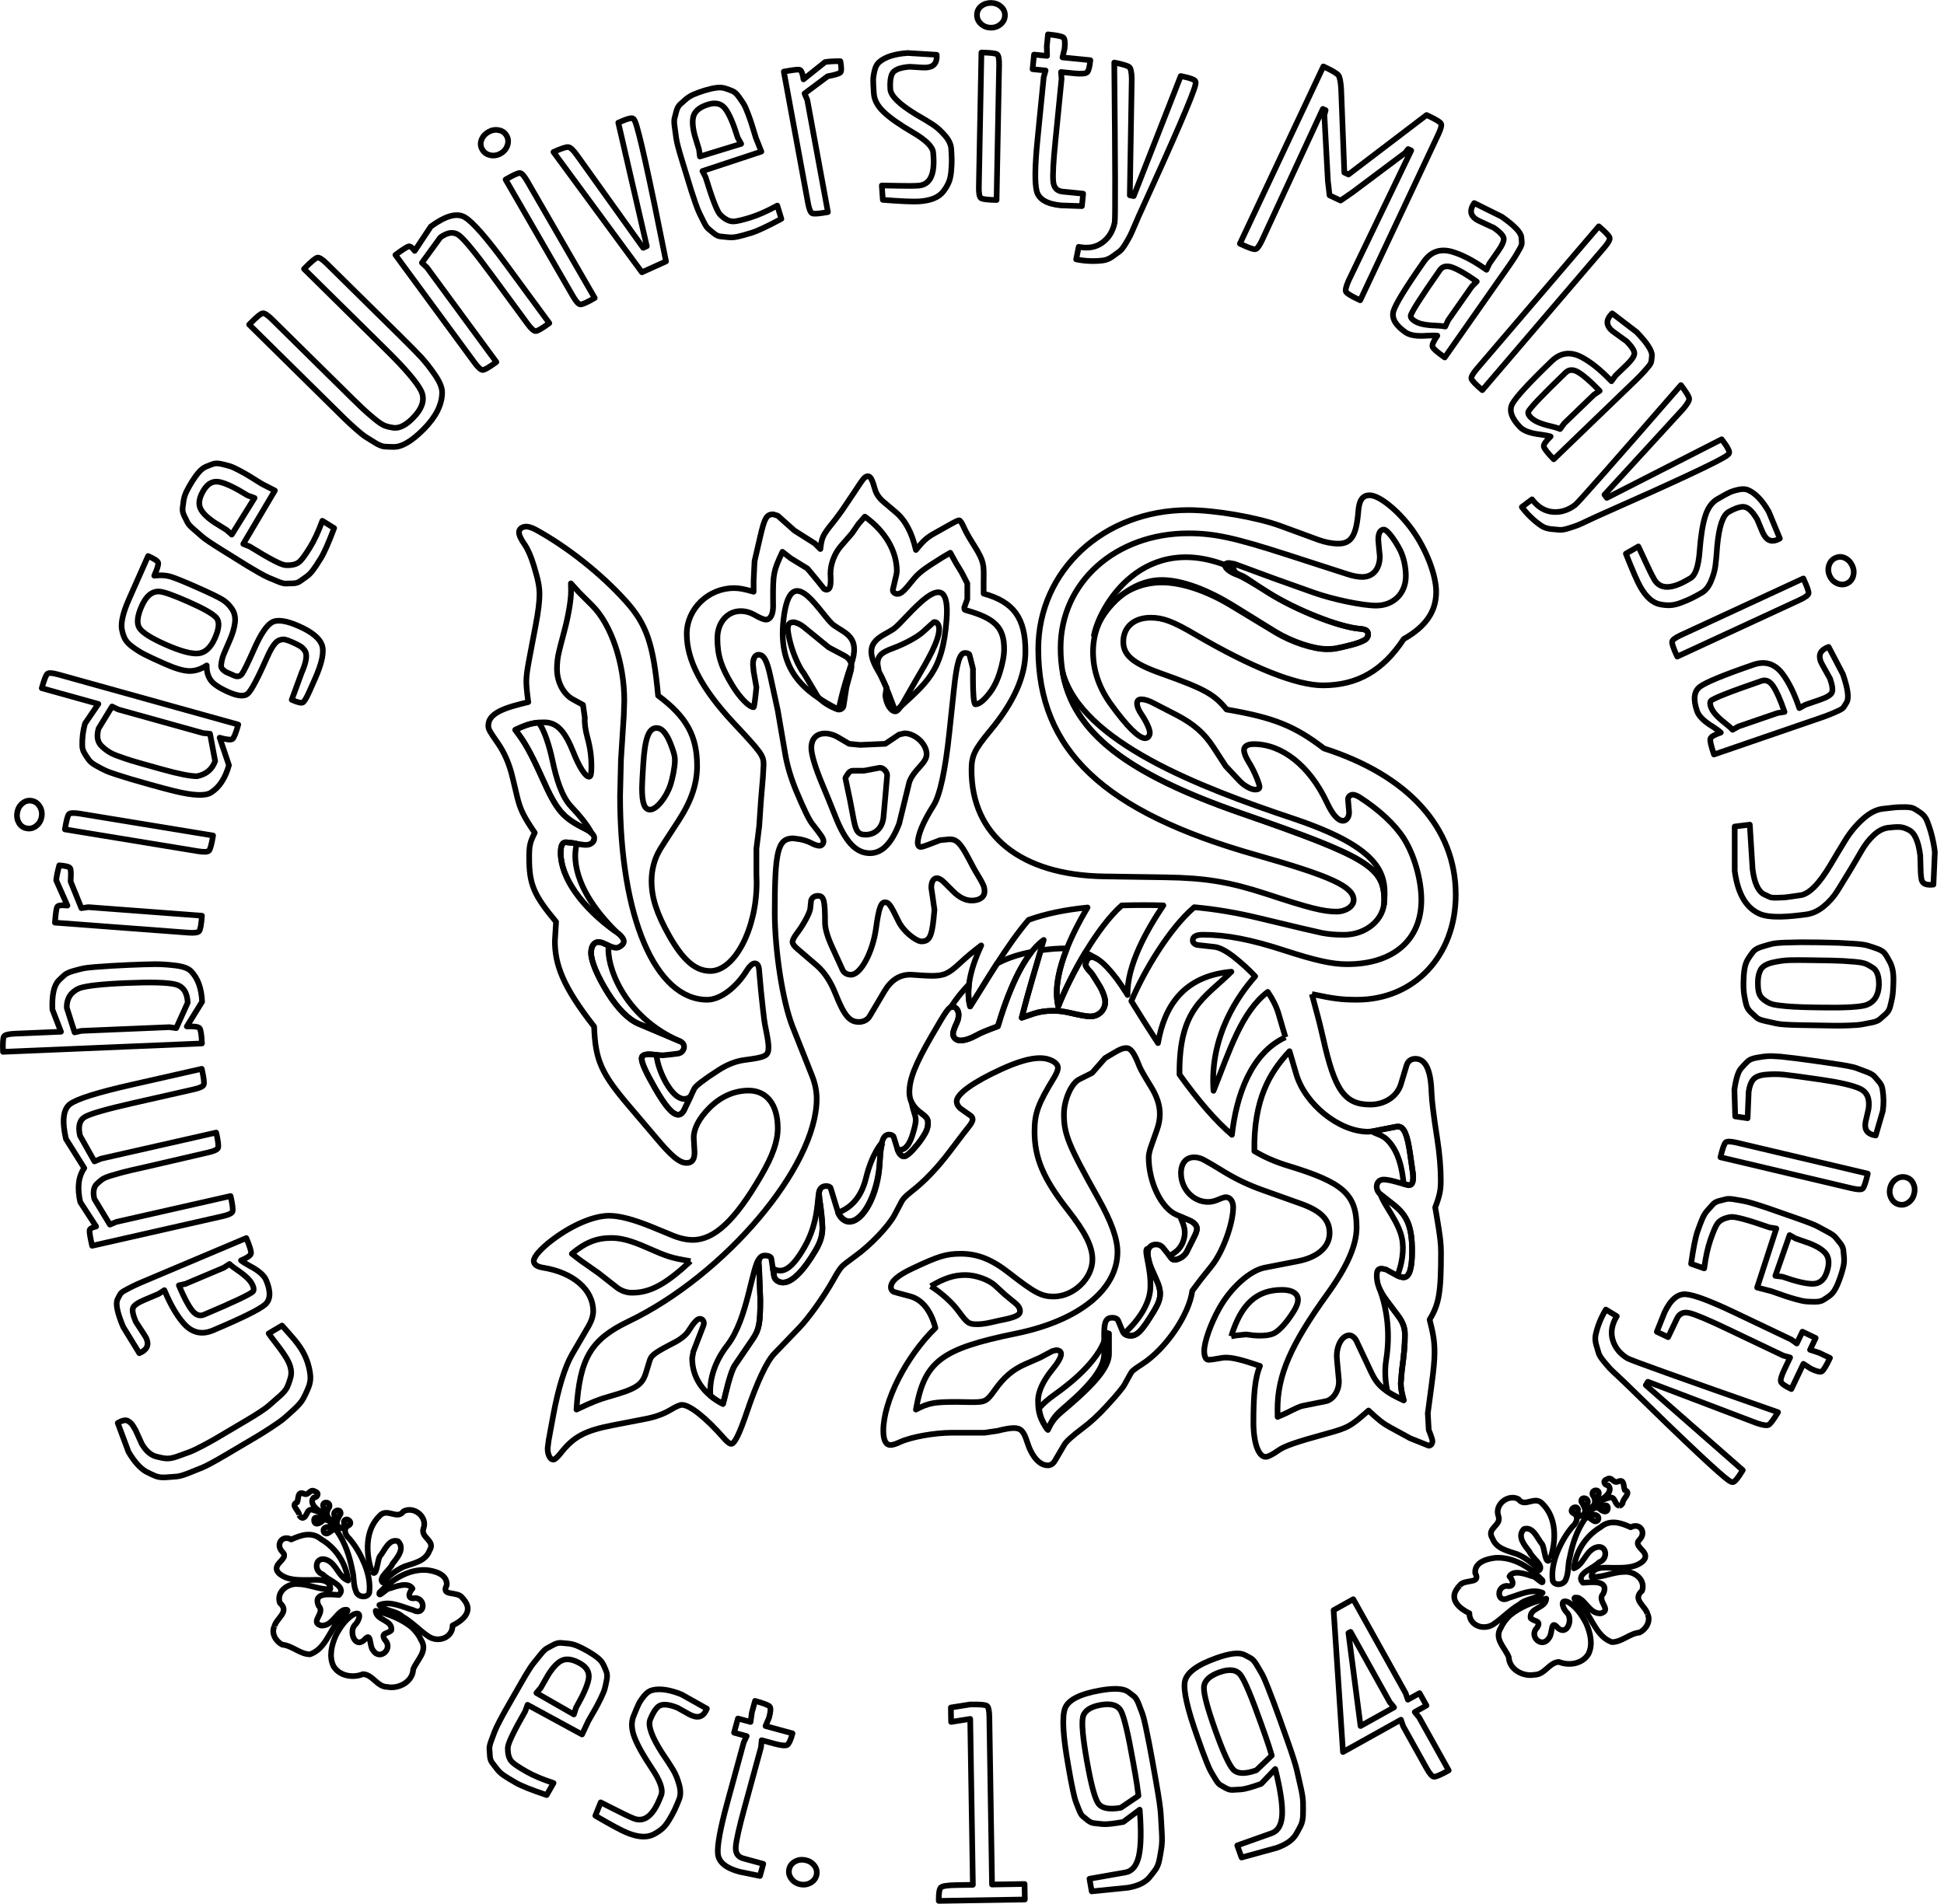 <?xml version="1.0" encoding="UTF-8" standalone="no"?>
<!DOCTYPE svg PUBLIC "-//W3C//DTD SVG 1.1//EN" "http://www.w3.org/Graphics/SVG/1.1/DTD/svg11.dtd">
<svg width="100%" height="100%" viewBox="0 0 343 336" version="1.1" xmlns="http://www.w3.org/2000/svg" xmlns:xlink="http://www.w3.org/1999/xlink" xml:space="preserve" xmlns:serif="http://www.serif.com/" style="fill-rule:evenodd;clip-rule:evenodd;stroke-linejoin:round;stroke-miterlimit:2;">
    <g transform="matrix(1,0,0,1,-127.328,-95.638)">
        <g transform="matrix(-0.509,-0.861,0.861,-0.509,0,0)">
            <path d="M-373.741,-15.267C-374.134,-15.203 -374.93,-15.051 -376.129,-14.811C-377.327,-14.571 -378.382,-14.451 -379.295,-14.451C-380.207,-14.451 -381.074,-14.555 -381.897,-14.763C-382.72,-14.971 -383.427,-15.227 -384.017,-15.531C-384.607,-15.835 -385.135,-16.299 -385.6,-16.923C-386.065,-17.547 -386.449,-18.115 -386.754,-18.627C-387.058,-19.139 -387.317,-19.883 -387.532,-20.859C-387.746,-21.835 -387.907,-22.643 -388.015,-23.283C-388.122,-23.923 -388.202,-24.875 -388.256,-26.139C-388.31,-27.403 -388.337,-28.387 -388.337,-29.091L-388.337,-35.283C-388.337,-37.715 -388.274,-39.347 -388.149,-40.179C-388.023,-41.011 -387.889,-41.883 -387.746,-42.795C-387.603,-43.707 -387.415,-44.403 -387.183,-44.883C-386.95,-45.363 -386.673,-45.923 -386.351,-46.563C-386.029,-47.203 -385.645,-47.691 -385.197,-48.027C-384.75,-48.363 -384.24,-48.707 -383.668,-49.059C-382.595,-49.635 -381.092,-49.923 -379.16,-49.923L-373.794,-48.963C-373.794,-48.035 -373.991,-47.459 -374.385,-47.235C-374.778,-47.011 -375.181,-46.899 -375.592,-46.899L-376.477,-46.899L-379.16,-47.187C-380.663,-47.187 -381.772,-46.787 -382.487,-45.987C-382.917,-45.571 -383.274,-45.155 -383.561,-44.739C-383.847,-44.323 -384.07,-43.699 -384.231,-42.867C-384.392,-42.035 -384.527,-41.323 -384.634,-40.731C-384.741,-40.139 -384.822,-39.275 -384.875,-38.139C-384.929,-37.003 -384.956,-36.099 -384.956,-35.427L-384.956,-29.331C-384.956,-26.931 -384.875,-25.299 -384.714,-24.435C-384.553,-23.571 -384.392,-22.723 -384.231,-21.891C-384.07,-21.059 -383.847,-20.435 -383.561,-20.019C-383.275,-19.603 -382.917,-19.171 -382.487,-18.723C-381.772,-17.923 -380.663,-17.523 -379.161,-17.523C-378.338,-17.523 -377.354,-17.595 -376.209,-17.739C-375.064,-17.883 -374.242,-17.971 -373.741,-18.003L-373.741,-15.267Z" style="fill:none;fill-rule:nonzero;stroke:black;stroke-width:1px;"/>
        </g>
        <g transform="matrix(-0.389,-0.921,0.921,-0.389,0,0)">
            <path d="M-358.957,17.019L-358.957,14.331C-358.957,13.051 -359.127,12.243 -359.467,11.907C-359.807,11.571 -360.621,11.403 -361.909,11.403L-364.592,11.883C-364.95,11.947 -365.218,11.979 -365.397,11.979C-366.649,11.979 -367.275,11.259 -367.275,9.819L-361.909,9.003C-359.226,9.003 -357.598,9.323 -357.026,9.963C-356.739,10.283 -356.516,10.555 -356.355,10.779C-356.194,11.003 -356.096,11.403 -356.06,11.979C-355.952,12.907 -355.899,13.979 -355.899,15.195L-355.899,35.115C-357.509,35.115 -358.457,35.011 -358.743,34.803C-359.029,34.595 -359.172,33.899 -359.172,32.715C-359.53,32.907 -360.031,33.259 -360.675,33.771C-362.034,34.891 -363.179,35.451 -364.109,35.451C-366.291,35.451 -367.588,34.835 -367.999,33.603C-368.411,32.371 -368.616,28.955 -368.616,23.355C-368.616,21.211 -367.579,19.787 -365.504,19.083C-363.787,18.507 -361.605,18.219 -358.957,18.219L-358.743,18.219L-358.957,17.019ZM-359.172,20.907C-361.247,20.907 -362.812,21.043 -363.867,21.315C-364.923,21.587 -365.45,22.139 -365.45,22.971C-365.45,28.827 -365.307,32.027 -365.021,32.571C-364.878,32.795 -364.556,32.907 -364.055,32.907C-363.554,32.907 -363.009,32.779 -362.419,32.523C-361.828,32.267 -361.202,31.923 -360.54,31.491C-359.879,31.059 -359.351,30.763 -358.957,30.603L-359.172,29.403L-359.172,22.107L-358.957,20.907L-359.172,20.907Z" style="fill:none;fill-rule:nonzero;stroke:black;stroke-width:1px;"/>
        </g>
        <g transform="matrix(-0.221,-0.975,0.975,-0.221,0,0)">
            <path d="M-316.545,93.876L-316.545,82.884C-316.545,78.148 -316.706,75.236 -317.028,74.148C-317.35,73.06 -318.37,72.516 -320.087,72.516L-325.077,74.004L-324.863,75.204L-324.863,96.084C-326.401,96.084 -327.304,95.988 -327.572,95.796C-327.841,95.604 -327.975,94.964 -327.975,93.876L-328.029,83.268L-328.029,80.004C-328.029,79.46 -328.038,78.94 -328.055,78.444C-328.073,77.948 -328.109,77.284 -328.163,76.452C-328.216,75.62 -328.315,75.028 -328.458,74.676C-328.601,74.324 -328.798,73.94 -329.048,73.524C-329.477,72.852 -330.3,72.516 -331.517,72.516L-336.561,74.196L-336.346,75.396L-336.346,96.084C-337.92,96.084 -338.841,95.988 -339.11,95.796C-339.378,95.604 -339.512,94.964 -339.512,93.876L-339.512,70.308C-337.938,70.308 -337.017,70.364 -336.749,70.476C-336.48,70.588 -336.346,71.012 -336.346,71.748L-331.517,69.972C-328.941,69.972 -327.045,70.644 -325.828,71.988L-320.087,69.972C-316.831,69.972 -314.891,70.652 -314.265,72.012C-313.638,73.372 -313.325,77.14 -313.325,83.316L-313.325,96.084C-314.935,96.084 -315.874,95.988 -316.143,95.796C-316.411,95.604 -316.545,94.964 -316.545,93.876Z" style="fill:none;fill-rule:nonzero;stroke:black;stroke-width:1px;"/>
        </g>
        <g transform="matrix(-0.042,-0.999,0.999,-0.042,0,0)">
            <path d="M-286.411,151.081L-286.411,115.945C-284.873,115.945 -283.97,116.041 -283.702,116.233C-283.433,116.425 -283.299,117.065 -283.299,118.153L-283.299,126.313L-279.328,124.969C-276.752,124.969 -275.053,125.417 -274.23,126.313C-273.873,126.697 -273.569,127.049 -273.318,127.369C-273.068,127.689 -272.862,128.177 -272.701,128.833C-272.54,129.489 -272.415,130.065 -272.325,130.561C-272.236,131.057 -272.173,131.785 -272.138,132.745C-272.066,134.729 -272.03,136.737 -272.03,138.769C-272.03,140.801 -272.048,142.337 -272.084,143.377C-272.12,144.417 -272.245,145.601 -272.46,146.929C-272.674,148.257 -273.032,149.161 -273.533,149.641C-274.821,150.825 -276.663,151.417 -279.06,151.417L-283.299,148.537C-283.299,149.817 -283.433,150.561 -283.702,150.769C-283.97,150.977 -284.873,151.081 -286.411,151.081ZM-279.113,148.873C-277.289,148.873 -276.18,148.185 -275.787,146.809C-275.393,145.433 -275.196,142.553 -275.196,138.169C-275.196,133.785 -275.393,131.001 -275.787,129.817C-276.395,128.313 -277.504,127.545 -279.113,127.513L-283.514,128.713L-283.299,129.913L-283.299,145.465L-283.514,146.665L-279.113,148.873Z" style="fill:none;fill-rule:nonzero;stroke:black;stroke-width:1px;"/>
        </g>
        <g transform="matrix(0.075,-0.997,0.997,0.075,0,0)">
            <path d="M-247.496,179.622L-247.496,156.054C-245.922,156.054 -245.001,156.11 -244.733,156.222C-244.464,156.334 -244.33,156.758 -244.33,157.494L-244.33,158.022L-240.037,155.718C-239.429,155.718 -238.535,155.83 -237.354,156.054C-237.354,157.174 -237.47,157.822 -237.703,157.998C-237.935,158.174 -238.714,158.262 -240.037,158.262L-244.598,160.518L-244.33,161.718L-244.33,181.83C-245.904,181.83 -246.825,181.734 -247.094,181.542C-247.362,181.35 -247.496,180.71 -247.496,179.622Z" style="fill:none;fill-rule:nonzero;stroke:black;stroke-width:1px;"/>
        </g>
        <g transform="matrix(0.162,-0.987,0.987,0.162,0,0)">
            <path d="M-212.983,171.044C-213.466,171.476 -214.047,171.692 -214.727,171.692C-215.407,171.692 -215.988,171.476 -216.471,171.044C-216.954,170.612 -217.195,170.084 -217.195,169.46C-217.195,168.836 -216.954,168.324 -216.471,167.924C-215.988,167.524 -215.407,167.324 -214.727,167.324C-214.047,167.324 -213.466,167.532 -212.983,167.948C-212.5,168.364 -212.259,168.876 -212.259,169.484C-212.259,170.092 -212.5,170.612 -212.983,171.044ZM-216.283,199.868L-216.283,176.108C-214.709,176.108 -213.788,176.196 -213.52,176.372C-213.251,176.548 -213.117,177.196 -213.117,178.316L-213.117,202.076C-214.691,202.076 -215.612,201.98 -215.881,201.788C-216.149,201.596 -216.283,200.956 -216.283,199.868Z" style="fill:none;fill-rule:nonzero;stroke:black;stroke-width:1px;"/>
        </g>
        <g transform="matrix(0.268,-0.963,0.963,0.268,0,0)">
            <path d="M-184.311,215.501C-184.346,214.445 -184.364,213.005 -184.364,211.181C-184.364,209.357 -184.355,208.093 -184.337,207.389C-184.32,206.685 -184.293,205.845 -184.257,204.869C-184.221,203.893 -184.159,203.157 -184.069,202.661C-183.98,202.165 -183.854,201.589 -183.693,200.933C-183.533,200.277 -183.327,199.789 -183.076,199.469C-182.826,199.149 -182.522,198.797 -182.164,198.413C-181.806,198.029 -181.395,197.773 -180.93,197.645C-179.678,197.261 -178.39,197.069 -177.066,197.069L-173.095,198.413L-173.095,188.045C-171.521,188.045 -170.609,188.141 -170.359,188.333C-170.108,188.525 -169.983,189.165 -169.983,190.253L-169.983,223.181C-171.557,223.181 -172.469,223.077 -172.72,222.869C-172.97,222.661 -173.095,221.917 -173.095,220.637L-177.335,223.517C-179.731,223.517 -181.574,222.925 -182.862,221.741C-183.72,220.941 -184.203,218.861 -184.311,215.501ZM-181.01,203.981C-181.1,205.133 -181.154,206.053 -181.171,206.741C-181.189,207.429 -181.198,209.301 -181.198,212.357C-181.198,215.413 -181.037,217.501 -180.715,218.621C-179.964,220.093 -178.819,220.877 -177.281,220.973L-172.881,218.813L-173.095,217.613L-173.095,202.061L-172.881,200.861L-177.281,199.613C-178.605,199.613 -179.517,200.013 -180.018,200.813C-180.59,201.773 -180.921,202.829 -181.01,203.981Z" style="fill:none;fill-rule:nonzero;stroke:black;stroke-width:1px;"/>
        </g>
        <g transform="matrix(0.405,-0.914,0.914,0.405,0,0)">
            <path d="M-122.849,254.573L-125.264,254.573C-126.587,254.573 -127.365,254.477 -127.598,254.285C-127.83,254.093 -127.947,253.437 -127.947,252.317L-122.849,251.981C-120.881,251.981 -119.647,251.661 -119.146,251.021C-118.896,250.637 -118.744,250.261 -118.69,249.893C-118.636,249.525 -118.61,249.021 -118.61,248.381C-118.61,247.741 -118.636,247.277 -118.69,246.989C-118.744,246.701 -118.896,246.413 -119.146,246.125C-119.576,245.581 -120.756,245.309 -122.688,245.309C-126.909,245.309 -129.387,245.133 -130.12,244.781C-130.853,244.429 -131.22,243.357 -131.22,241.565C-131.22,239.773 -130.996,238.517 -130.549,237.797C-130.102,237.077 -129.413,236.525 -128.483,236.141C-129.521,235.469 -130.236,234.661 -130.63,233.717C-131.023,232.773 -131.22,231.309 -131.22,229.325C-131.22,227.341 -131.193,225.965 -131.14,225.197C-131.086,224.429 -130.97,223.645 -130.791,222.845C-130.612,222.045 -130.353,221.437 -130.013,221.021C-129.673,220.605 -129.217,220.205 -128.644,219.821C-127.607,219.181 -125.836,218.861 -123.332,218.861L-115.014,218.861C-115.014,220.045 -115.131,220.741 -115.363,220.949C-115.596,221.157 -116.392,221.261 -117.751,221.261C-117.179,222.221 -116.839,223.117 -116.732,223.949C-116.624,224.781 -116.571,226.461 -116.571,228.989C-116.571,231.517 -116.624,233.173 -116.732,233.957C-116.839,234.741 -117.116,235.485 -117.563,236.189C-118.01,236.893 -118.69,237.381 -119.602,237.653C-120.515,237.925 -121.579,238.061 -122.795,238.061C-124.012,238.061 -124.87,238.069 -125.371,238.085C-125.872,238.101 -126.319,238.157 -126.712,238.253C-127.106,238.349 -127.392,238.437 -127.571,238.517C-127.75,238.597 -127.893,238.781 -128,239.069C-128.108,239.357 -128.161,239.597 -128.161,239.789L-128.161,241.277C-128.161,241.917 -127.893,242.301 -127.356,242.429C-126.82,242.557 -125.156,242.621 -122.366,242.621C-119.576,242.621 -117.742,242.941 -116.866,243.581C-115.989,244.221 -115.551,245.765 -115.551,248.213C-115.551,250.661 -115.998,252.333 -116.893,253.229C-117.787,254.125 -119.772,254.573 -122.849,254.573ZM-128.054,228.029C-128.054,230.845 -127.759,232.797 -127.169,233.885C-126.578,234.973 -125.353,235.517 -123.493,235.517C-121.633,235.517 -120.506,235.117 -120.112,234.317C-119.719,233.517 -119.522,231.645 -119.522,228.701C-119.522,225.757 -119.665,223.917 -119.951,223.181C-120.416,221.997 -121.615,221.405 -123.546,221.405C-125.478,221.405 -126.712,221.805 -127.249,222.605C-127.786,223.405 -128.054,225.213 -128.054,228.029Z" style="fill:none;fill-rule:nonzero;stroke:black;stroke-width:1px;"/>
        </g>
        <g transform="matrix(0.528,-0.849,0.849,0.528,0,0)">
            <path d="M-61.99,257.967C-64.744,258.511 -66.667,258.783 -67.758,258.783C-68.849,258.783 -69.69,258.759 -70.28,258.711C-70.871,258.663 -71.407,258.535 -71.89,258.327C-72.373,258.119 -72.793,257.943 -73.151,257.799C-73.509,257.655 -73.831,257.367 -74.117,256.935C-74.403,256.503 -74.636,256.151 -74.815,255.879C-74.994,255.607 -75.137,255.135 -75.244,254.463C-75.351,253.791 -75.441,253.247 -75.512,252.831C-75.584,252.415 -75.637,251.735 -75.673,250.791C-75.709,249.847 -75.727,249.087 -75.727,248.511L-75.727,243.087C-75.727,240.975 -75.673,239.607 -75.566,238.983C-75.459,238.359 -75.351,237.695 -75.244,236.991C-75.137,236.287 -74.994,235.783 -74.815,235.479C-74.636,235.175 -74.403,234.799 -74.117,234.351C-73.831,233.903 -73.509,233.591 -73.151,233.415C-72.793,233.239 -72.373,233.047 -71.89,232.839C-71.407,232.631 -70.871,232.495 -70.28,232.431C-69.69,232.367 -69.019,232.335 -68.268,232.335C-67.517,232.335 -66.837,232.383 -66.229,232.479C-65.621,232.575 -65.111,232.767 -64.7,233.055C-64.288,233.343 -63.93,233.615 -63.626,233.871C-63.322,234.127 -63.072,234.543 -62.875,235.119C-62.678,235.695 -62.526,236.183 -62.419,236.583C-62.312,236.983 -62.231,237.607 -62.177,238.455C-62.124,239.303 -62.097,239.983 -62.097,240.495L-62.097,242.991L-61.882,245.583L-72.829,245.823L-72.615,247.023C-72.615,251.119 -72.436,253.487 -72.078,254.127C-71.506,255.183 -70.844,255.791 -70.092,255.951C-69.592,256.079 -68.617,256.143 -67.168,256.143C-65.719,256.143 -63.993,255.935 -61.99,255.519L-61.99,257.967ZM-72.293,239.439L-72.293,242.031L-72.507,243.231L-64.887,243.231L-65.156,241.983C-65.156,239.423 -65.352,237.599 -65.746,236.511C-66.139,235.423 -67.025,234.879 -68.402,234.879C-69.779,234.879 -70.754,235.207 -71.327,235.863C-71.899,236.519 -72.221,237.711 -72.293,239.439Z" style="fill:none;fill-rule:nonzero;stroke:black;stroke-width:1px;"/>
        </g>
        <g transform="matrix(0.702,-0.712,0.712,0.702,0,0)">
            <path d="M25.163,249.669L25.163,229.365L25.539,229.365C27.077,229.365 27.98,229.461 28.248,229.653C28.517,229.845 28.651,230.485 28.651,231.573L28.651,249.669C28.651,252.133 28.624,253.933 28.57,255.069C28.517,256.205 28.347,257.509 28.061,258.981C27.774,260.453 27.327,261.477 26.719,262.053C25.181,263.525 22.909,264.261 19.904,264.261C16.899,264.261 14.896,263.733 13.894,262.677C13.465,262.229 13.107,261.837 12.821,261.501C12.535,261.165 12.302,260.613 12.123,259.845C11.944,259.077 11.801,258.445 11.694,257.949C11.587,257.453 11.506,256.661 11.452,255.573C11.399,254.485 11.372,253.621 11.372,252.981L11.372,229.365L11.748,229.365C13.286,229.365 14.189,229.461 14.457,229.653C14.726,229.845 14.86,230.485 14.86,231.573L14.86,251.517C14.86,252.525 14.869,253.389 14.887,254.109C14.905,254.829 14.958,255.709 15.048,256.749C15.137,257.789 15.28,258.525 15.477,258.957C15.674,259.389 15.951,259.845 16.309,260.325C16.953,261.125 18.151,261.525 19.904,261.525C22.337,261.525 23.821,260.733 24.358,259.149C24.895,257.565 25.163,254.405 25.163,249.669Z" style="fill:none;fill-rule:nonzero;stroke:black;stroke-width:1px;"/>
        </g>
        <g transform="matrix(0.806,-0.592,0.592,0.806,0,0)">
            <path d="M87.192,253.566L87.192,242.958C87.192,238.062 87.031,235.046 86.709,233.91C86.387,232.774 85.421,232.206 83.811,232.206L78.552,233.886L78.767,235.086L78.767,255.774C77.193,255.774 76.271,255.678 76.003,255.486C75.735,255.294 75.601,254.654 75.601,253.566L75.601,229.998C77.175,229.998 78.096,230.054 78.364,230.166C78.633,230.278 78.767,230.702 78.767,231.438L83.596,229.662C86.816,229.662 88.748,230.398 89.392,231.87C90.036,233.342 90.358,237.054 90.358,243.006L90.358,255.774C88.783,255.774 87.862,255.678 87.594,255.486C87.326,255.294 87.192,254.654 87.192,253.566Z" style="fill:none;fill-rule:nonzero;stroke:black;stroke-width:1px;"/>
        </g>
        <g transform="matrix(0.866,-0.5,0.5,0.866,0,0)">
            <path d="M127.164,213.473C126.681,213.905 126.099,214.121 125.42,214.121C124.74,214.121 124.159,213.905 123.676,213.473C123.193,213.041 122.951,212.513 122.951,211.889C122.951,211.265 123.193,210.753 123.676,210.353C124.159,209.953 124.74,209.753 125.42,209.753C126.099,209.753 126.681,209.961 127.164,210.377C127.647,210.793 127.888,211.305 127.888,211.913C127.888,212.521 127.647,213.041 127.164,213.473ZM123.864,242.297L123.864,218.537C125.438,218.537 126.359,218.625 126.627,218.801C126.895,218.977 127.03,219.625 127.03,220.745L127.03,244.505C125.456,244.505 124.534,244.409 124.266,244.217C123.998,244.025 123.864,243.385 123.864,242.297Z" style="fill:none;fill-rule:nonzero;stroke:black;stroke-width:1px;"/>
        </g>
        <g transform="matrix(0.911,-0.412,0.412,0.911,0,0)">
            <path d="M169.902,205.283C169.902,206.915 168.167,215.187 164.697,230.099L160.029,230.099L154.555,204.323C156.058,204.323 156.97,204.419 157.292,204.611C157.614,204.803 157.882,205.443 158.097,206.531L162.014,226.259L162.712,226.259L167.112,204.323C168.793,204.323 169.688,204.467 169.795,204.755C169.866,204.851 169.902,205.027 169.902,205.283Z" style="fill:none;fill-rule:nonzero;stroke:black;stroke-width:1px;"/>
        </g>
        <g transform="matrix(0.956,-0.293,0.293,0.956,0,0)">
            <path d="M214.229,206.097C211.475,206.641 209.552,206.913 208.461,206.913C207.369,206.913 206.529,206.889 205.938,206.841C205.348,206.793 204.812,206.665 204.329,206.457C203.846,206.249 203.425,206.073 203.068,205.929C202.71,205.785 202.388,205.497 202.102,205.065C201.816,204.633 201.583,204.281 201.404,204.009C201.225,203.737 201.082,203.265 200.975,202.593C200.868,201.921 200.778,201.377 200.707,200.961C200.635,200.545 200.581,199.865 200.546,198.921C200.51,197.977 200.492,197.217 200.492,196.641L200.492,191.217C200.492,189.105 200.546,187.737 200.653,187.113C200.76,186.489 200.868,185.825 200.975,185.121C201.082,184.417 201.225,183.913 201.404,183.609C201.583,183.305 201.816,182.929 202.102,182.481C202.388,182.033 202.71,181.721 203.068,181.545C203.425,181.369 203.846,181.177 204.329,180.969C204.812,180.761 205.348,180.625 205.938,180.561C206.529,180.497 207.2,180.465 207.951,180.465C208.702,180.465 209.382,180.513 209.99,180.609C210.598,180.705 211.108,180.897 211.519,181.185C211.931,181.473 212.288,181.745 212.592,182.001C212.897,182.257 213.147,182.673 213.344,183.249C213.54,183.825 213.693,184.313 213.8,184.713C213.907,185.113 213.988,185.737 214.041,186.585C214.095,187.433 214.122,188.113 214.122,188.625L214.122,191.121L214.336,193.713L203.39,193.953L203.604,195.153C203.604,199.249 203.783,201.617 204.141,202.257C204.713,203.313 205.375,203.921 206.126,204.081C206.627,204.209 207.602,204.273 209.051,204.273C210.5,204.273 212.226,204.065 214.229,203.649L214.229,206.097ZM203.926,187.569L203.926,190.161L203.712,191.361L211.331,191.361L211.063,190.113C211.063,187.553 210.866,185.729 210.473,184.641C210.079,183.553 209.194,183.009 207.817,183.009C206.439,183.009 205.464,183.337 204.892,183.993C204.32,184.649 203.998,185.841 203.926,187.569Z" style="fill:none;fill-rule:nonzero;stroke:black;stroke-width:1px;"/>
        </g>
        <g transform="matrix(0.984,-0.181,0.181,0.984,0,0)">
            <path d="M241.531,178.031L241.531,154.463C243.106,154.463 244.027,154.519 244.295,154.631C244.563,154.743 244.697,155.167 244.697,155.903L244.697,156.431L248.99,154.127C249.599,154.127 250.493,154.239 251.673,154.463C251.673,155.583 251.557,156.231 251.325,156.407C251.092,156.583 250.314,156.671 248.99,156.671L244.429,158.927L244.697,160.127L244.697,180.239C243.123,180.239 242.202,180.143 241.934,179.951C241.666,179.759 241.531,179.119 241.531,178.031Z" style="fill:none;fill-rule:nonzero;stroke:black;stroke-width:1px;"/>
        </g>
        <g transform="matrix(0.998,-0.07,0.07,0.998,0,0)">
            <path d="M283.849,149.609C283.42,150.089 282.848,150.449 282.132,150.689C281.417,150.929 280.54,151.049 279.503,151.049C278.465,151.049 276.337,150.809 273.117,150.329L273.117,147.785C273.26,147.785 274.164,147.865 275.827,148.025C277.491,148.185 278.734,148.265 279.557,148.265C281.56,148.265 282.562,146.601 282.562,143.273L282.562,142.601C282.526,141.577 281.417,140.321 279.235,138.833C277.052,137.345 275.442,136.041 274.405,134.921C273.368,133.801 272.849,132.665 272.849,131.513C272.849,130.361 272.867,129.561 272.903,129.113C272.938,128.665 273.064,128.105 273.278,127.433C273.493,126.761 273.815,126.281 274.244,125.993C275.353,125.193 277.034,124.793 279.288,124.793L284.386,125.465C284.386,126.873 283.742,127.577 282.454,127.577C282.204,127.577 281.953,127.561 281.703,127.529L279.503,127.241C277.75,127.241 276.677,127.593 276.283,128.297C275.961,128.905 275.8,129.793 275.8,130.961C275.8,132.129 277.195,133.705 279.986,135.689C281.274,136.553 282.249,137.241 282.91,137.753C283.572,138.265 284.216,138.937 284.842,139.769C285.468,140.601 285.781,141.409 285.781,142.193C285.781,142.977 285.763,143.649 285.728,144.209C285.692,144.769 285.611,145.433 285.486,146.201C285.361,146.969 285.164,147.609 284.896,148.121C284.627,148.633 284.279,149.129 283.849,149.609Z" style="fill:none;fill-rule:nonzero;stroke:black;stroke-width:1px;"/>
        </g>
        <g transform="matrix(1,0.019,-0.019,1,0,0)">
            <path d="M305.674,94.098C305.191,94.53 304.61,94.746 303.93,94.746C303.25,94.746 302.669,94.53 302.186,94.098C301.703,93.666 301.462,93.138 301.462,92.514C301.462,91.89 301.703,91.378 302.186,90.978C302.669,90.578 303.25,90.378 303.93,90.378C304.61,90.378 305.191,90.586 305.674,91.002C306.157,91.418 306.398,91.93 306.398,92.538C306.398,93.146 306.157,93.666 305.674,94.098ZM302.374,122.922L302.374,99.162C303.948,99.162 304.869,99.25 305.137,99.426C305.406,99.602 305.54,100.25 305.54,101.37L305.54,125.13C303.966,125.13 303.045,125.034 302.776,124.842C302.508,124.65 302.374,124.01 302.374,122.922Z" style="fill:none;fill-rule:nonzero;stroke:black;stroke-width:1px;"/>
        </g>
        <g transform="matrix(0.995,0.099,-0.099,0.995,0,0)">
            <path d="M320.796,88.922L320.796,77.882L321.01,76.682L318.703,76.682L318.703,74.09L321.01,74.09L320.796,72.41L320.796,70.298C322.37,70.298 323.291,70.394 323.559,70.586C323.828,70.778 323.962,71.418 323.962,72.506L323.747,74.09L328.684,74.09C328.684,75.274 328.568,76.002 328.335,76.274C328.103,76.546 327.36,76.682 326.108,76.682L323.747,76.682L323.962,77.882L323.962,88.922C323.962,92.57 324.069,94.938 324.284,96.026C324.498,97.114 325.107,97.658 326.108,97.658L329.757,97.658L329.757,99.866L326.055,100.106C323.586,100.106 322.093,99.426 321.574,98.066C321.055,96.706 320.796,93.658 320.796,88.922Z" style="fill:none;fill-rule:nonzero;stroke:black;stroke-width:1px;"/>
        </g>
        <g transform="matrix(0.98,0.199,-0.199,0.98,0,0)">
            <path d="M339.002,75.454L339.002,73.198C340.683,73.198 341.998,72.678 342.946,71.638C343.894,70.598 344.368,69.294 344.368,67.726C344.368,67.086 342.472,57.87 338.68,40.078C340.218,40.078 341.14,40.166 341.444,40.342C341.748,40.518 342.025,41.166 342.275,42.286L346.032,62.494L346.729,62.494L350.646,40.078C352.364,40.078 353.276,40.222 353.383,40.51C353.455,40.606 353.491,40.782 353.491,41.038C353.491,42.67 351.755,50.942 348.285,65.854C348.214,66.142 348.089,66.734 347.91,67.63C347.731,68.526 347.597,69.134 347.507,69.454C347.418,69.774 347.248,70.294 346.998,71.014C346.747,71.734 346.497,72.238 346.246,72.526C345.996,72.814 345.647,73.198 345.2,73.678C344.753,74.158 344.261,74.494 343.724,74.686C342.222,75.198 340.648,75.454 339.002,75.454Z" style="fill:none;fill-rule:nonzero;stroke:black;stroke-width:1px;"/>
        </g>
        <g transform="matrix(0.905,0.426,-0.426,0.905,0,0)">
            <path d="M395.543,-21.957L395.328,-21.957C393.79,-21.957 392.896,-22.053 392.645,-22.245C392.395,-22.437 392.252,-23.077 392.216,-24.165L392.431,-49.701L391.84,-49.701L391.626,-48.837L386.206,-38.613L384.918,-36.405L382.772,-36.405L381.43,-38.565L375.903,-48.837L375.742,-49.701L375.206,-49.701L375.367,-24.165C375.367,-23.077 375.241,-22.437 374.991,-22.245C374.741,-22.053 373.846,-21.957 372.308,-21.957L372.093,-21.957L372.093,-56.517L372.361,-56.517C373.9,-56.517 374.839,-56.421 375.179,-56.229C375.519,-56.037 375.993,-55.397 376.601,-54.309L383.416,-41.157L384.221,-41.157L392.216,-56.517L392.484,-56.517C394.023,-56.517 394.917,-56.421 395.167,-56.229C395.418,-56.037 395.543,-55.397 395.543,-54.309L395.543,-21.957Z" style="fill:none;fill-rule:nonzero;stroke:black;stroke-width:1px;"/>
        </g>
        <g transform="matrix(0.819,0.574,-0.574,0.819,0,0)">
            <path d="M401.003,-107.488L401.003,-110.176C401.003,-111.456 400.833,-112.264 400.494,-112.6C400.154,-112.936 399.34,-113.104 398.052,-113.104L395.369,-112.624C395.011,-112.56 394.743,-112.528 394.564,-112.528C393.312,-112.528 392.686,-113.248 392.686,-114.688L398.052,-115.504C400.735,-115.504 402.363,-115.184 402.935,-114.544C403.221,-114.224 403.445,-113.952 403.606,-113.728C403.767,-113.504 403.865,-113.104 403.901,-112.528C404.008,-111.6 404.062,-110.528 404.062,-109.312L404.062,-89.392C402.452,-89.392 401.504,-89.496 401.218,-89.704C400.932,-89.912 400.789,-90.608 400.789,-91.792C400.431,-91.6 399.93,-91.248 399.286,-90.736C397.927,-89.616 396.782,-89.056 395.852,-89.056C393.67,-89.056 392.373,-89.672 391.962,-90.904C391.55,-92.136 391.344,-95.552 391.344,-101.152C391.344,-103.296 392.382,-104.72 394.457,-105.424C396.174,-106 398.356,-106.288 401.003,-106.288L401.218,-106.288L401.003,-107.488ZM400.789,-103.6C398.714,-103.6 397.149,-103.464 396.093,-103.192C395.038,-102.92 394.51,-102.368 394.51,-101.536C394.51,-95.68 394.654,-92.48 394.94,-91.936C395.083,-91.712 395.405,-91.6 395.906,-91.6C396.406,-91.6 396.952,-91.728 397.542,-91.984C398.133,-92.24 398.759,-92.584 399.42,-93.016C400.082,-93.448 400.61,-93.744 401.003,-93.904L400.789,-95.104L400.789,-102.4L401.003,-103.6L400.789,-103.6Z" style="fill:none;fill-rule:nonzero;stroke:black;stroke-width:1px;"/>
        </g>
        <g transform="matrix(0.76,0.65,-0.65,0.76,0,0)">
            <path d="M399.247,-129.946L399.247,-163.066C400.821,-163.066 401.743,-162.97 402.011,-162.778C402.279,-162.586 402.413,-161.946 402.413,-160.858L402.413,-127.738C400.839,-127.738 399.918,-127.834 399.65,-128.026C399.381,-128.218 399.247,-128.858 399.247,-129.946Z" style="fill:none;fill-rule:nonzero;stroke:black;stroke-width:1px;"/>
        </g>
        <g transform="matrix(0.694,0.72,-0.72,0.694,0,0)">
            <path d="M402.758,-184.525L402.758,-187.213C402.758,-188.493 402.588,-189.301 402.248,-189.637C401.908,-189.973 401.094,-190.141 399.807,-190.141L397.124,-189.661C396.766,-189.597 396.497,-189.565 396.319,-189.565C395.067,-189.565 394.44,-190.285 394.44,-191.725L399.807,-192.541C402.49,-192.541 404.117,-192.221 404.69,-191.581C404.976,-191.261 405.2,-190.989 405.361,-190.765C405.522,-190.541 405.62,-190.141 405.656,-189.565C405.763,-188.637 405.817,-187.565 405.817,-186.349L405.817,-166.429C404.207,-166.429 403.259,-166.533 402.973,-166.741C402.686,-166.949 402.543,-167.645 402.543,-168.829C402.186,-168.637 401.685,-168.285 401.041,-167.773C399.681,-166.653 398.537,-166.093 397.607,-166.093C395.424,-166.093 394.127,-166.709 393.716,-167.941C393.305,-169.173 393.099,-172.589 393.099,-178.189C393.099,-180.333 394.136,-181.757 396.211,-182.461C397.928,-183.037 400.111,-183.325 402.758,-183.325L402.973,-183.325L402.758,-184.525ZM402.543,-180.637C400.468,-180.637 398.903,-180.501 397.848,-180.229C396.793,-179.957 396.265,-179.405 396.265,-178.573C396.265,-172.717 396.408,-169.517 396.694,-168.973C396.837,-168.749 397.159,-168.637 397.66,-168.637C398.161,-168.637 398.707,-168.765 399.297,-169.021C399.887,-169.277 400.513,-169.621 401.175,-170.053C401.837,-170.485 402.364,-170.781 402.758,-170.941L402.543,-172.141L402.543,-179.437L402.758,-180.637L402.543,-180.637Z" style="fill:none;fill-rule:nonzero;stroke:black;stroke-width:1px;"/>
        </g>
        <g transform="matrix(0.601,0.799,-0.799,0.601,0,0)">
            <path d="M385.961,-205.104L385.961,-207.36C387.642,-207.36 388.957,-207.88 389.905,-208.92C390.853,-209.96 391.327,-211.264 391.327,-212.832C391.327,-213.472 389.431,-222.688 385.639,-240.48C387.177,-240.48 388.098,-240.392 388.402,-240.216C388.706,-240.04 388.984,-239.392 389.234,-238.272L392.99,-218.064L393.688,-218.064L397.605,-240.48C399.322,-240.48 400.235,-240.336 400.342,-240.048C400.413,-239.952 400.449,-239.776 400.449,-239.52C400.449,-237.888 398.714,-229.616 395.244,-214.704C395.173,-214.416 395.047,-213.824 394.868,-212.928C394.69,-212.032 394.555,-211.424 394.466,-211.104C394.377,-210.784 394.207,-210.264 393.956,-209.544C393.706,-208.824 393.455,-208.32 393.205,-208.032C392.955,-207.744 392.606,-207.36 392.159,-206.88C391.711,-206.4 391.219,-206.064 390.683,-205.872C389.18,-205.36 387.606,-205.104 385.961,-205.104Z" style="fill:none;fill-rule:nonzero;stroke:black;stroke-width:1px;"/>
        </g>
        <g transform="matrix(0.5,0.866,-0.866,0.5,0,0)">
            <path d="M385.286,-262.756C384.857,-262.276 384.284,-261.916 383.569,-261.676C382.854,-261.436 381.977,-261.316 380.94,-261.316C379.902,-261.316 377.774,-261.556 374.554,-262.036L374.554,-264.58C374.697,-264.58 375.6,-264.5 377.264,-264.34C378.927,-264.18 380.17,-264.1 380.993,-264.1C382.997,-264.1 383.998,-265.764 383.998,-269.092C383.998,-269.316 383.998,-269.54 383.998,-269.764C383.962,-270.788 382.853,-272.044 380.671,-273.532C378.489,-275.02 376.879,-276.324 375.842,-277.444C374.804,-278.564 374.286,-279.7 374.286,-280.852C374.286,-282.004 374.303,-282.804 374.339,-283.252C374.375,-283.7 374.5,-284.26 374.715,-284.932C374.93,-285.604 375.251,-286.084 375.681,-286.372C376.79,-287.172 378.471,-287.572 380.725,-287.572L385.823,-286.9C385.823,-285.492 385.179,-284.788 383.891,-284.788C383.641,-284.788 383.39,-284.804 383.14,-284.836L380.94,-285.124C379.187,-285.124 378.113,-284.772 377.72,-284.068C377.398,-283.46 377.237,-282.572 377.237,-281.404C377.237,-280.236 378.632,-278.66 381.423,-276.676C382.71,-275.812 383.685,-275.124 384.347,-274.612C385.009,-274.1 385.653,-273.428 386.279,-272.596C386.905,-271.764 387.218,-270.956 387.218,-270.172C387.218,-269.388 387.2,-268.716 387.164,-268.156C387.129,-267.596 387.048,-266.932 386.923,-266.164C386.798,-265.396 386.601,-264.756 386.333,-264.244C386.064,-263.732 385.715,-263.236 385.286,-262.756Z" style="fill:none;fill-rule:nonzero;stroke:black;stroke-width:1px;"/>
        </g>
        <g transform="matrix(0.42,0.908,-0.908,0.42,0,0)">
            <path d="M369.631,-326.263C369.148,-325.831 368.567,-325.615 367.887,-325.615C367.207,-325.615 366.626,-325.831 366.143,-326.263C365.66,-326.695 365.419,-327.223 365.419,-327.847C365.419,-328.471 365.66,-328.983 366.143,-329.383C366.626,-329.783 367.207,-329.983 367.887,-329.983C368.567,-329.983 369.148,-329.775 369.631,-329.359C370.114,-328.943 370.355,-328.431 370.355,-327.823C370.355,-327.215 370.114,-326.695 369.631,-326.263ZM366.331,-297.439L366.331,-321.199C367.905,-321.199 368.826,-321.111 369.094,-320.935C369.363,-320.759 369.497,-320.111 369.497,-318.991L369.497,-295.231C367.923,-295.231 367.002,-295.327 366.733,-295.519C366.465,-295.711 366.331,-296.351 366.331,-297.439Z" style="fill:none;fill-rule:nonzero;stroke:black;stroke-width:1px;"/>
        </g>
        <g transform="matrix(0.325,0.946,-0.946,0.325,0,0)">
            <path d="M352.846,-350.098L352.846,-352.786C352.846,-354.066 352.676,-354.874 352.337,-355.21C351.997,-355.546 351.183,-355.714 349.895,-355.714L347.212,-355.234C346.854,-355.17 346.586,-355.138 346.407,-355.138C345.155,-355.138 344.529,-355.858 344.529,-357.298L349.895,-358.114C352.578,-358.114 354.206,-357.794 354.778,-357.154C355.064,-356.834 355.288,-356.562 355.449,-356.338C355.61,-356.114 355.708,-355.714 355.744,-355.138C355.851,-354.21 355.905,-353.138 355.905,-351.922L355.905,-332.002C354.295,-332.002 353.347,-332.106 353.061,-332.314C352.775,-332.522 352.632,-333.218 352.632,-334.402C352.274,-334.21 351.773,-333.858 351.129,-333.346C349.77,-332.226 348.625,-331.666 347.695,-331.666C345.513,-331.666 344.216,-332.282 343.805,-333.514C343.393,-334.746 343.187,-338.162 343.187,-343.762C343.187,-345.906 344.225,-347.33 346.3,-348.034C348.017,-348.61 350.199,-348.898 352.846,-348.898L353.061,-348.898L352.846,-350.098ZM352.632,-346.21C350.557,-346.21 348.992,-346.074 347.936,-345.802C346.881,-345.53 346.353,-344.978 346.353,-344.146C346.353,-338.29 346.497,-335.09 346.783,-334.546C346.926,-334.322 347.248,-334.21 347.749,-334.21C348.249,-334.21 348.795,-334.338 349.385,-334.594C349.976,-334.85 350.602,-335.194 351.263,-335.626C351.925,-336.058 352.453,-336.354 352.846,-336.514L352.632,-337.714L352.632,-345.01L352.846,-346.21L352.632,-346.21Z" style="fill:none;fill-rule:nonzero;stroke:black;stroke-width:1px;"/>
        </g>
        <g transform="matrix(0.123,0.992,-0.992,0.123,0,0)">
            <path d="M310.067,-411.109L310.067,-410.053C310.067,-406.853 309.745,-404.597 309.101,-403.285C307.813,-400.853 305.077,-399.621 300.891,-399.589L293.11,-400.549L293.11,-403.237L300.945,-402.757C303.377,-402.757 304.934,-403.237 305.613,-404.197C305.864,-404.581 306.06,-404.893 306.204,-405.133C306.347,-405.373 306.445,-405.781 306.499,-406.357C306.552,-406.933 306.588,-407.357 306.606,-407.629C306.624,-407.901 306.624,-408.389 306.606,-409.093C306.588,-409.797 306.579,-410.277 306.579,-410.533C306.579,-412.101 305.005,-414.101 301.857,-416.533C300.569,-417.525 299.263,-418.549 297.94,-419.605C296.616,-420.661 295.498,-421.845 294.586,-423.157C293.674,-424.469 293.218,-425.693 293.218,-426.829C293.218,-427.965 293.227,-428.733 293.244,-429.133C293.262,-429.533 293.316,-430.093 293.405,-430.813C293.495,-431.533 293.647,-432.045 293.862,-432.349C294.076,-432.653 294.389,-433.029 294.801,-433.477C295.212,-433.925 295.74,-434.229 296.384,-434.389C298.137,-434.837 299.979,-435.061 301.911,-435.061L307.599,-434.101C307.599,-432.885 307.241,-432.229 306.526,-432.133C306.239,-432.101 305.81,-432.101 305.238,-432.133L302.233,-432.421C299.657,-432.421 298.065,-431.925 297.457,-430.933C297.099,-430.421 296.875,-429.925 296.786,-429.445C296.697,-428.965 296.652,-428.285 296.652,-427.405C296.652,-426.525 296.983,-425.629 297.645,-424.717C298.306,-423.805 299.138,-422.973 300.14,-422.221C301.142,-421.469 302.215,-420.645 303.36,-419.749C304.504,-418.853 305.578,-417.997 306.579,-417.181C307.581,-416.365 308.413,-415.421 309.074,-414.349C309.736,-413.277 310.067,-412.197 310.067,-411.109Z" style="fill:none;fill-rule:nonzero;stroke:black;stroke-width:1px;"/>
        </g>
        <g transform="matrix(-0.016,1,-1,-0.016,0,0)">
            <path d="M265.92,-439.691C265.419,-439.547 264.856,-439.419 264.23,-439.307C263.604,-439.195 262.853,-439.139 261.976,-439.139C261.1,-439.139 260.313,-439.187 259.615,-439.283C258.918,-439.379 258.309,-439.587 257.791,-439.907C257.272,-440.227 256.843,-440.523 256.503,-440.795C256.163,-441.067 255.877,-441.555 255.644,-442.259C255.412,-442.963 255.233,-443.555 255.108,-444.035C254.982,-444.515 254.893,-445.307 254.839,-446.411C254.786,-447.515 254.75,-448.419 254.732,-449.123C254.714,-449.827 254.705,-450.947 254.705,-452.483C254.705,-454.019 254.714,-455.131 254.732,-455.819C254.75,-456.507 254.786,-457.403 254.839,-458.507C254.893,-459.611 254.982,-460.395 255.108,-460.859C255.233,-461.323 255.412,-461.899 255.644,-462.587C255.877,-463.275 256.163,-463.747 256.503,-464.003C256.843,-464.259 257.281,-464.531 257.817,-464.819C258.64,-465.331 259.758,-465.587 261.171,-465.587C262.584,-465.587 263.604,-465.531 264.23,-465.419C264.856,-465.307 265.419,-465.187 265.92,-465.059C266.421,-464.931 266.85,-464.667 267.208,-464.267C267.566,-463.867 267.87,-463.531 268.12,-463.259C268.371,-462.987 268.568,-462.507 268.711,-461.819C268.854,-461.131 268.97,-460.571 269.06,-460.139C269.149,-459.707 269.22,-458.979 269.274,-457.955C269.328,-456.931 269.355,-456.099 269.355,-455.459C269.355,-455.459 269.355,-451.315 269.355,-449.363C269.355,-447.187 269.283,-445.755 269.14,-445.067C268.997,-444.379 268.854,-443.683 268.711,-442.979C268.568,-442.275 268.371,-441.787 268.12,-441.515C267.87,-441.243 267.566,-440.907 267.208,-440.507C266.85,-440.107 266.421,-439.835 265.92,-439.691ZM266.189,-451.379L266.189,-453.011C266.189,-457.203 265.992,-459.843 265.598,-460.931C265.026,-462.307 263.845,-463.011 262.057,-463.043C260.59,-463.043 259.606,-462.707 259.105,-462.035C258.819,-461.587 258.587,-461.171 258.408,-460.787C258.229,-460.403 258.104,-459.731 258.032,-458.771C257.925,-457.363 257.871,-456.003 257.871,-454.691C257.871,-453.379 257.871,-452.059 257.871,-450.731C257.871,-449.403 257.889,-448.259 257.925,-447.299C257.961,-446.339 258.113,-445.323 258.381,-444.251C258.649,-443.179 259.07,-442.483 259.642,-442.163C260.214,-441.843 260.93,-441.683 261.788,-441.683C262.647,-441.683 263.309,-441.755 263.774,-441.899C264.239,-442.043 264.623,-442.315 264.928,-442.715C265.232,-443.115 265.464,-443.515 265.625,-443.915C265.786,-444.315 265.902,-444.947 265.974,-445.811C266.117,-447.059 266.189,-448.915 266.189,-451.379Z" style="fill:none;fill-rule:nonzero;stroke:black;stroke-width:1px;"/>
        </g>
        <g transform="matrix(-0.143,0.99,-0.99,-0.143,0,0)">
            <path d="M215.917,-483.128L215.917,-486.2C215.917,-488.536 215.98,-490.008 216.105,-490.616C216.23,-491.224 216.373,-491.88 216.534,-492.584C216.695,-493.288 216.892,-493.776 217.125,-494.048C217.357,-494.32 217.643,-494.648 217.983,-495.032C218.323,-495.416 218.743,-495.672 219.244,-495.8C220.461,-496.184 221.695,-496.376 222.947,-496.376L227.401,-495.752C227.401,-494.344 226.757,-493.64 225.469,-493.64C225.218,-493.64 224.968,-493.656 224.718,-493.688L222.947,-493.832C221.122,-493.832 220.013,-493.152 219.62,-491.792C219.226,-490.432 219.03,-488.088 219.03,-484.76C219.03,-481.432 219.047,-479.272 219.083,-478.28C219.119,-477.288 219.262,-476.24 219.512,-475.136C219.763,-474.032 220.156,-473.312 220.693,-472.976C221.23,-472.64 221.981,-472.472 222.947,-472.472L227.615,-472.952L227.615,-470.744L222.947,-469.928C221.015,-469.928 219.727,-470.136 219.083,-470.552C218.439,-470.968 217.956,-471.312 217.634,-471.584C217.312,-471.856 217.035,-472.344 216.803,-473.048C216.57,-473.752 216.4,-474.344 216.293,-474.824C216.186,-475.304 216.096,-476.088 216.025,-477.176C215.953,-479.032 215.917,-481.016 215.917,-483.128Z" style="fill:none;fill-rule:nonzero;stroke:black;stroke-width:1px;"/>
        </g>
        <g transform="matrix(-0.23,0.973,-0.973,-0.23,0,0)">
            <path d="M192.87,-519.434C192.387,-519.002 191.806,-518.786 191.126,-518.786C190.446,-518.786 189.865,-519.002 189.382,-519.434C188.899,-519.866 188.657,-520.394 188.657,-521.018C188.657,-521.642 188.899,-522.154 189.382,-522.554C189.865,-522.954 190.446,-523.154 191.126,-523.154C191.806,-523.154 192.387,-522.946 192.87,-522.53C193.353,-522.114 193.594,-521.602 193.594,-520.994C193.594,-520.386 193.353,-519.866 192.87,-519.434ZM189.57,-490.61L189.57,-514.37C191.144,-514.37 192.065,-514.282 192.333,-514.106C192.602,-513.93 192.736,-513.282 192.736,-512.162L192.736,-488.402C191.162,-488.402 190.24,-488.498 189.972,-488.69C189.704,-488.882 189.57,-489.522 189.57,-490.61Z" style="fill:none;fill-rule:nonzero;stroke:black;stroke-width:1px;"/>
        </g>
        <g transform="matrix(-0.33,0.944,-0.944,-0.33,0,0)">
            <path d="M160.33,-507.006C157.575,-506.462 155.652,-506.19 154.561,-506.19C153.47,-506.19 152.629,-506.214 152.039,-506.262C151.449,-506.31 150.912,-506.438 150.429,-506.646C149.946,-506.854 149.526,-507.03 149.168,-507.174C148.81,-507.318 148.488,-507.606 148.202,-508.038C147.916,-508.47 147.684,-508.822 147.505,-509.094C147.326,-509.366 147.183,-509.838 147.075,-510.51C146.968,-511.182 146.879,-511.726 146.807,-512.142C146.735,-512.558 146.682,-513.238 146.646,-514.182C146.61,-515.126 146.592,-515.886 146.592,-516.462L146.592,-521.886C146.592,-523.998 146.646,-525.366 146.753,-525.99C146.861,-526.614 146.968,-527.278 147.075,-527.982C147.183,-528.686 147.326,-529.19 147.505,-529.494C147.684,-529.798 147.916,-530.174 148.202,-530.622C148.488,-531.07 148.81,-531.382 149.168,-531.558C149.526,-531.734 149.946,-531.926 150.429,-532.134C150.912,-532.342 151.449,-532.478 152.039,-532.542C152.629,-532.606 153.3,-532.638 154.051,-532.638C154.803,-532.638 155.482,-532.59 156.09,-532.494C156.699,-532.398 157.208,-532.206 157.62,-531.918C158.031,-531.63 158.389,-531.358 158.693,-531.102C158.997,-530.846 159.247,-530.43 159.444,-529.854C159.641,-529.278 159.793,-528.79 159.9,-528.39C160.008,-527.99 160.088,-527.366 160.142,-526.518C160.195,-525.67 160.222,-524.99 160.222,-524.478L160.222,-521.982L160.437,-519.39L149.49,-519.15L149.705,-517.95C149.705,-513.854 149.884,-511.486 150.241,-510.846C150.814,-509.79 151.476,-509.182 152.227,-509.022C152.728,-508.894 153.702,-508.83 155.151,-508.83C156.6,-508.83 158.326,-509.038 160.33,-509.454L160.33,-507.006ZM150.027,-525.534L150.027,-522.942L149.812,-521.742L157.432,-521.742L157.164,-522.99C157.164,-525.55 156.967,-527.374 156.573,-528.462C156.18,-529.55 155.294,-530.094 153.917,-530.094C152.54,-530.094 151.565,-529.766 150.993,-529.11C150.42,-528.454 150.098,-527.262 150.027,-525.534Z" style="fill:none;fill-rule:nonzero;stroke:black;stroke-width:1px;"/>
        </g>
        <g transform="matrix(-0.43,0.903,-0.903,-0.43,0,0)">
            <path d="M109.134,-531.917L109.134,-542.957L109.349,-544.157L107.041,-544.157L107.041,-546.749L109.349,-546.749L109.134,-548.429L109.134,-550.541C110.708,-550.541 111.629,-550.445 111.898,-550.253C112.166,-550.061 112.3,-549.421 112.3,-548.333L112.086,-546.749L117.022,-546.749C117.022,-545.565 116.906,-544.837 116.674,-544.565C116.441,-544.293 115.699,-544.157 114.447,-544.157L112.086,-544.157L112.3,-542.957L112.3,-531.917C112.3,-528.269 112.408,-525.901 112.622,-524.813C112.837,-523.725 113.445,-523.181 114.447,-523.181L118.096,-523.181L118.096,-520.973L114.393,-520.733C111.925,-520.733 110.431,-521.413 109.912,-522.773C109.394,-524.133 109.134,-527.181 109.134,-531.917Z" style="fill:none;fill-rule:nonzero;stroke:black;stroke-width:1px;"/>
        </g>
        <g transform="matrix(-0.52,0.854,-0.854,-0.52,0,0)">
            <path d="M65.508,-520.763L65.508,-523.019C67.189,-523.019 68.504,-523.539 69.452,-524.579C70.4,-525.619 70.874,-526.923 70.874,-528.491C70.874,-529.131 68.978,-538.348 65.186,-556.14C66.724,-556.14 67.645,-556.052 67.949,-555.876C68.253,-555.7 68.531,-555.052 68.781,-553.932L72.537,-533.723L73.235,-533.723L77.152,-556.14C78.869,-556.14 79.781,-555.996 79.889,-555.708C79.96,-555.612 79.996,-555.436 79.996,-555.18C79.996,-553.548 78.261,-545.276 74.791,-530.363C74.719,-530.075 74.594,-529.483 74.415,-528.587C74.236,-527.691 74.102,-527.083 74.013,-526.763C73.923,-526.443 73.754,-525.923 73.503,-525.203C73.253,-524.483 73.002,-523.979 72.752,-523.691C72.501,-523.403 72.153,-523.019 71.705,-522.539C71.258,-522.059 70.766,-521.723 70.23,-521.531C68.727,-521.019 67.153,-520.763 65.508,-520.763Z" style="fill:none;fill-rule:nonzero;stroke:black;stroke-width:1px;"/>
        </g>
        <g transform="matrix(0.868,0.497,-0.497,0.868,0,0)">
            <path d="M399.039,246.654C396.284,247.198 394.361,247.47 393.27,247.47C392.179,247.47 391.338,247.446 390.748,247.398C390.158,247.35 389.621,247.222 389.138,247.014C388.655,246.806 388.235,246.63 387.877,246.486C387.519,246.342 387.197,246.054 386.911,245.622C386.625,245.19 386.392,244.838 386.213,244.566C386.035,244.294 385.892,243.822 385.784,243.15C385.677,242.478 385.587,241.934 385.516,241.518C385.444,241.102 385.391,240.422 385.355,239.478C385.319,238.534 385.301,237.774 385.301,237.198L385.301,231.774C385.301,229.662 385.355,228.294 385.462,227.67C385.57,227.046 385.677,226.382 385.784,225.678C385.892,224.974 386.035,224.47 386.213,224.166C386.392,223.862 386.625,223.486 386.911,223.038C387.197,222.59 387.519,222.278 387.877,222.102C388.235,221.926 388.655,221.734 389.138,221.526C389.621,221.318 390.158,221.182 390.748,221.118C391.338,221.054 392.009,221.022 392.76,221.022C393.511,221.022 394.191,221.07 394.799,221.166C395.407,221.262 395.917,221.454 396.329,221.742C396.74,222.03 397.098,222.302 397.402,222.558C397.706,222.814 397.956,223.23 398.153,223.806C398.35,224.382 398.502,224.87 398.609,225.27C398.717,225.67 398.797,226.294 398.851,227.142C398.904,227.99 398.931,228.67 398.931,229.182L398.931,231.678L399.146,234.27L388.199,234.51L388.414,235.71C388.414,239.806 388.592,242.174 388.95,242.814C389.523,243.87 390.184,244.478 390.936,244.638C391.437,244.766 392.411,244.83 393.86,244.83C395.309,244.83 397.035,244.622 399.039,244.206L399.039,246.654ZM388.736,228.126L388.736,230.718L388.521,231.918L396.141,231.918L395.873,230.67C395.873,228.11 395.676,226.286 395.282,225.198C394.889,224.11 394.003,223.566 392.626,223.566C391.249,223.566 390.274,223.894 389.701,224.55C389.129,225.206 388.807,226.398 388.736,228.126Z" style="fill:none;fill-rule:nonzero;stroke:black;stroke-width:1px;"/>
        </g>
        <g transform="matrix(0.928,0.371,-0.371,0.928,0,0)">
            <path d="M381.168,299.531C380.738,300.011 380.166,300.371 379.45,300.611C378.735,300.851 377.859,300.971 376.821,300.971C375.784,300.971 373.655,300.731 370.435,300.251L370.435,297.707C370.579,297.707 371.482,297.787 373.145,297.947C374.809,298.107 376.052,298.187 376.875,298.187C378.878,298.187 379.88,296.523 379.88,293.195C379.88,292.971 379.88,292.747 379.88,292.523C379.844,291.499 378.735,290.243 376.553,288.755C374.371,287.267 372.761,285.963 371.723,284.843C370.686,283.723 370.167,282.587 370.167,281.435C370.167,280.283 370.185,279.483 370.221,279.035C370.257,278.587 370.382,278.027 370.596,277.355C370.811,276.683 371.133,276.203 371.562,275.915C372.671,275.115 374.353,274.715 376.606,274.715L381.704,275.387C381.704,276.795 381.06,277.499 379.772,277.499C379.522,277.499 379.272,277.483 379.021,277.451L376.821,277.163C375.068,277.163 373.995,277.515 373.601,278.219C373.279,278.827 373.119,279.715 373.119,280.883C373.118,282.051 374.514,283.627 377.304,285.611C378.592,286.475 379.567,287.163 380.229,287.675C380.89,288.187 381.534,288.859 382.16,289.691C382.786,290.523 383.099,291.331 383.099,292.115C383.099,292.899 383.082,293.571 383.046,294.131C383.01,294.691 382.93,295.355 382.804,296.123C382.679,296.891 382.482,297.531 382.214,298.043C381.946,298.555 381.597,299.051 381.168,299.531Z" style="fill:none;fill-rule:nonzero;stroke:black;stroke-width:1px;"/>
        </g>
        <g transform="matrix(0.965,0.263,-0.263,0.965,0,0)">
            <path d="M355.383,331.924L355.383,320.884L355.598,319.684L353.29,319.684L353.29,317.092L355.598,317.092L355.383,315.412L355.383,313.3C356.957,313.3 357.878,313.396 358.147,313.588C358.415,313.78 358.549,314.42 358.549,315.508L358.335,317.092L363.271,317.092C363.271,318.276 363.155,319.004 362.923,319.276C362.69,319.548 361.948,319.684 360.696,319.684L358.335,319.684L358.549,320.884L358.549,331.924C358.549,335.572 358.657,337.94 358.871,339.028C359.086,340.116 359.694,340.66 360.696,340.66L364.345,340.66L364.345,342.868L360.642,343.108C358.174,343.108 356.68,342.428 356.161,341.068C355.643,339.708 355.383,336.66 355.383,331.924Z" style="fill:none;fill-rule:nonzero;stroke:black;stroke-width:1px;"/>
        </g>
        <g transform="matrix(0.983,0.183,-0.183,0.983,0,0)">
            <path d="M344.188,371.183C343.705,371.615 343.124,371.831 342.444,371.831C341.765,371.831 341.183,371.615 340.7,371.183C340.217,370.751 339.976,370.231 339.976,369.623C339.976,369.015 340.217,368.503 340.7,368.087C341.183,367.671 341.765,367.463 342.444,367.463C343.124,367.463 343.705,367.671 344.188,368.087C344.671,368.503 344.913,369.015 344.913,369.623C344.913,370.231 344.671,370.751 344.188,371.183Z" style="fill:none;fill-rule:nonzero;stroke:black;stroke-width:1px;"/>
        </g>
        <g transform="matrix(1,-0.016,0.016,1,0,0)">
            <path d="M289.104,432.93L292.055,432.93L292.055,403.65L288.675,404.13L288.675,401.586L292.055,401.106L292.324,401.106C293.862,401.106 294.765,401.202 295.034,401.394C295.302,401.586 295.436,402.226 295.436,403.314L295.436,432.93L301.178,432.93L301.178,435.666L285.992,435.666C285.992,434.354 286.126,433.57 286.394,433.314C286.663,433.058 287.566,432.93 289.104,432.93Z" style="fill:none;fill-rule:nonzero;stroke:black;stroke-width:1px;"/>
        </g>
        <g transform="matrix(0.985,-0.174,0.174,0.985,0,0)">
            <path d="M251.367,463.233C251.439,462.017 251.475,460.793 251.475,459.561C251.475,458.329 251.475,457.537 251.475,457.185C251.475,452.289 251.305,449.249 250.965,448.065C250.625,446.881 249.507,446.289 247.611,446.289C245.715,446.289 244.552,446.817 244.123,447.873C243.694,448.929 243.479,451.505 243.479,455.601C243.479,459.697 243.694,462.249 244.123,463.257C244.552,464.265 245.822,464.769 247.933,464.769L251.367,463.233ZM240.313,476.145L246.752,476.145C247.969,476.145 248.917,475.321 249.597,473.673C250.276,472.025 250.795,469.361 251.153,465.681L247.933,467.313C246.109,467.313 244.883,467.225 244.257,467.049C243.631,466.873 243.139,466.729 242.782,466.617C242.424,466.505 242.093,466.273 241.789,465.921C241.485,465.569 241.243,465.289 241.064,465.081C240.886,464.873 240.733,464.465 240.608,463.857C240.483,463.249 240.385,462.761 240.313,462.393C240.242,462.025 240.188,461.393 240.152,460.497C240.116,459.601 240.098,458.881 240.098,458.337L240.098,455.649C240.098,450.529 240.483,447.265 241.252,445.857C242.021,444.449 244.248,443.745 247.933,443.745C250.437,443.745 252.047,444.113 252.762,444.849C253.084,445.201 253.371,445.513 253.621,445.785C253.871,446.057 254.068,446.537 254.211,447.225C254.354,447.913 254.471,448.521 254.56,449.049C254.65,449.577 254.712,450.385 254.748,451.473C254.82,453.649 254.855,455.649 254.855,457.473L254.855,461.457C254.855,464.241 254.793,466.161 254.667,467.217C254.542,468.273 254.417,469.321 254.292,470.361C254.167,471.401 254.006,472.225 253.809,472.833C253.612,473.441 253.371,474.121 253.084,474.873C252.798,475.625 252.45,476.201 252.038,476.601C251.627,477.001 251.171,477.409 250.67,477.825C249.775,478.529 248.47,478.881 246.752,478.881L240.313,478.401L240.313,476.145Z" style="fill:none;fill-rule:nonzero;stroke:black;stroke-width:1px;"/>
        </g>
        <g transform="matrix(0.942,-0.335,0.335,0.942,0,0)">
            <path d="M195.576,499.959C195.647,498.743 195.683,497.519 195.683,496.287C195.683,495.055 195.683,494.263 195.683,493.911C195.683,489.015 195.513,485.975 195.173,484.791C194.834,483.607 193.716,483.015 191.82,483.015C189.924,483.015 188.761,483.543 188.332,484.599C187.902,485.655 187.688,488.231 187.688,492.327C187.688,496.423 187.902,498.975 188.332,499.983C188.761,500.991 190.031,501.495 192.142,501.495L195.576,499.959ZM184.522,512.871L190.961,512.871C192.177,512.871 193.125,512.047 193.805,510.399C194.485,508.751 195.003,506.087 195.361,502.407L192.142,504.039C190.317,504.039 189.092,503.951 188.466,503.775C187.84,503.599 187.348,503.455 186.99,503.343C186.632,503.231 186.301,502.999 185.997,502.647C185.693,502.295 185.452,502.015 185.273,501.807C185.094,501.599 184.942,501.191 184.817,500.583C184.692,499.975 184.593,499.487 184.522,499.119C184.45,498.751 184.396,498.119 184.361,497.223C184.325,496.327 184.307,495.607 184.307,495.063L184.307,492.375C184.307,487.255 184.692,483.991 185.461,482.583C186.23,481.175 188.457,480.471 192.142,480.471C194.646,480.471 196.256,480.839 196.971,481.575C197.293,481.927 197.579,482.239 197.83,482.511C198.08,482.783 198.277,483.263 198.42,483.951C198.563,484.639 198.679,485.247 198.769,485.775C198.858,486.303 198.921,487.111 198.957,488.199C199.028,490.375 199.064,492.375 199.064,494.199L199.064,498.183C199.064,500.967 199.001,502.887 198.876,503.943C198.751,504.999 198.626,506.047 198.5,507.087C198.375,508.127 198.214,508.951 198.017,509.559C197.821,510.167 197.579,510.847 197.293,511.599C197.007,512.351 196.658,512.927 196.247,513.327C195.835,513.727 195.379,514.135 194.878,514.551C193.984,515.255 192.678,515.607 190.961,515.607L184.522,515.127L184.522,512.871Z" style="fill:none;fill-rule:nonzero;stroke:black;stroke-width:1px;"/>
        </g>
        <g transform="matrix(0.874,-0.487,0.487,0.874,0,0)">
            <path d="M135.814,542.568L135.707,542.568C134.169,542.568 133.266,542.472 132.997,542.28C132.729,542.088 132.595,541.448 132.595,540.36L132.595,531.864L132.809,530.664L121.111,530.664L131.843,508.007L135.814,508.007L135.814,526.968L135.6,528.168L137.961,528.168L137.961,530.664L135.6,530.664L135.814,531.864L135.814,542.568ZM132.595,512.807L132.165,512.807L126.048,528.168L132.809,528.168L132.595,526.968L132.595,512.807Z" style="fill:none;fill-rule:nonzero;stroke:black;stroke-width:1px;"/>
        </g>
        <g transform="matrix(1,0,0,1,358.795,262.85)">
            <path d="M0,8.217L0.656,10.689C1.262,12.886 1.679,14.634 1.966,15.916C4.038,25.259 5.779,27.716 10.322,27.716C12.899,27.716 15.065,26.268 15.716,24.095L16.701,20.821C16.921,20.069 17.49,19.632 18.255,19.632C20.048,19.632 20.991,21.595 21.111,25.571C21.164,27.085 21.495,29.76 22.095,33.59C22.533,36.343 22.744,38.882 22.744,41.159C22.744,42.814 22.548,43.798 21.762,45.859L22.095,47.824C22.64,51.067 22.785,52.309 22.785,53.823C22.785,60.852 22.447,62.916 20.778,65.66C21.463,68.35 21.644,69.592 21.644,71.531C21.644,72.756 21.483,74.537 21.111,77.278L20.455,82.183L20.621,85.133C21.06,86.209 21.272,86.878 21.272,87.097C21.272,87.544 20.991,87.915 20.621,87.915L17.352,86.607L13.751,84.64C12.594,84.01 11.785,83.386 9.998,81.704C6.827,84.5 6.378,84.76 2.625,85.783C-2.81,87.271 -4.804,87.968 -5.887,88.732C-6.936,89.468 -7.727,89.883 -8.137,89.883C-9.422,89.883 -10.31,87.423 -10.31,83.803C-10.31,78.574 -9.992,75.871 -9.16,73.84C-12.342,72.756 -13.951,72.364 -15.113,72.364C-15.553,72.364 -15.809,72.391 -17.5,72.691L-18.244,72.756C-18.708,72.756 -18.994,72.17 -18.994,71.201C-18.994,69.592 -17.859,66.384 -16.355,63.696C-14.31,60.034 -10.921,57.005 -8.344,56.499L-2.446,55.351C1.049,54.668 3.129,52.824 3.129,50.382C3.129,48.03 1.593,46.476 -1.951,45.208L-8.835,42.751C-11.139,41.931 -13.327,40.887 -15.374,39.648C-17.106,38.585 -18.309,37.872 -18.974,37.52C-19.563,37.191 -20.183,37.016 -20.752,37.016C-22.215,37.016 -23.092,38.079 -23.092,39.812C-23.092,42.595 -20.94,44.896 -18.336,44.896C-17.763,44.896 -17.208,44.768 -16.689,44.549C-15.932,44.223 -15.425,44.056 -15.187,44.056C-14.429,44.056 -13.884,44.783 -13.884,45.804C-13.884,48.713 -15.717,53.738 -17.671,56.168L-19.637,58.628L-21.099,60.579C-21.656,64.796 -25.776,70.837 -29.94,73.512C-30.937,74.151 -31.542,74.603 -31.74,74.821C-31.867,74.969 -32.299,75.751 -33.043,77.113C-33.382,77.73 -34.48,79.053 -36.318,81.034C-37.691,82.536 -39.063,83.791 -40.417,84.8C-42.244,86.181 -43.354,87.178 -43.679,87.747L-45.319,90.538C-45.659,91.111 -46.063,91.383 -46.596,91.383C-48.056,91.383 -49.413,89.854 -50.235,87.257C-50.832,85.352 -51.35,84.8 -52.594,84.8C-53.239,84.8 -54.195,84.966 -55.457,85.29L-57.755,85.625L-63.477,85.625C-66.578,85.625 -70.725,86.375 -72.636,87.257C-73.395,87.615 -73.965,87.789 -74.344,87.789C-75.161,87.789 -75.613,86.933 -75.613,85.279C-75.613,80.104 -71.627,72.212 -66.425,67.136C-67.188,64.114 -68.771,62.12 -70.85,61.561C-72.688,61.07 -73.687,60.8 -73.786,60.758C-74.084,60.592 -74.277,60.294 -74.277,59.968C-74.277,58.912 -73.115,57.889 -70.523,56.658C-65.879,54.459 -64.517,54.042 -61.921,54.042C-58.957,54.042 -56.439,55.051 -53.345,57.484C-48.907,60.952 -47.678,61.591 -45.545,61.591C-42.051,61.591 -38.718,58.395 -38.718,55.051C-38.718,52.765 -39.965,50.27 -43.035,46.349C-47.394,40.781 -48.933,37.149 -48.933,32.438C-48.933,29.27 -48.296,27.549 -45.479,22.951C-45.041,22.227 -44.802,21.623 -44.802,21.218C-44.802,20.314 -46.29,19.511 -47.938,19.511C-49.686,19.511 -51.858,20.135 -54.808,21.478C-59.736,23.743 -62.672,25.842 -62.672,27.144C-62.672,27.649 -62.354,28.155 -61.847,28.52L-60.214,29.669C-59.993,29.817 -59.855,30.06 -59.855,30.352C-59.855,30.624 -60.159,31.196 -60.538,31.621C-60.852,32.002 -61.947,33.423 -63.801,35.88C-66.099,38.923 -68.279,41.206 -70.669,43.075C-71.546,43.759 -72.092,44.302 -72.324,44.714L-73.618,47.171C-74.71,49.218 -77.95,52.607 -80.666,54.532C-81.896,55.417 -82.661,56.02 -82.945,56.334C-83.292,56.7 -83.782,57.464 -84.419,58.628C-86.1,61.629 -88.738,65.328 -90.479,67.136L-94.891,71.718C-96.168,73.033 -97.94,76.815 -99.647,81.852C-100.983,85.808 -101.852,87.591 -102.458,87.591C-102.715,87.591 -103.193,87.23 -103.725,86.607C-106.91,82.971 -109.759,80.708 -111.152,80.708C-111.512,80.708 -112.163,80.992 -113.067,81.537C-114.321,82.289 -115.809,82.845 -117.477,83.165L-123.377,84.308C-128.291,85.264 -130.259,86.334 -132.538,89.225C-133.1,89.949 -133.572,90.374 -133.832,90.374C-134.403,90.374 -134.843,89.525 -134.843,88.369L-134.658,86.933C-134.63,86.78 -134.352,85.305 -133.845,82.522C-132.99,77.877 -131.8,74.004 -130.571,71.87L-127.62,66.804C-127.088,65.881 -126.802,64.963 -126.802,64.16C-126.802,60.385 -130.326,57.343 -135.64,56.499C-136.728,56.334 -137.289,55.922 -137.289,55.296C-137.289,54.546 -136.005,53.1 -133.998,51.583C-130.531,48.961 -126.71,47.333 -123.985,47.333C-122.175,47.333 -119.729,47.976 -116.495,49.285L-112.907,50.763C-111.563,51.324 -110.321,51.597 -109.24,51.597C-105.432,51.597 -101.746,48.144 -97.19,40.29C-95.13,36.756 -94.24,34.213 -94.24,31.881C-94.24,27.73 -96.177,25.243 -99.381,25.243C-101.925,25.243 -104.337,26.321 -106.348,28.354C-108.136,30.16 -109.067,31.959 -109.067,33.56L-108.974,35.222L-108.921,36.098C-108.921,37.421 -109.352,38.013 -110.336,38.013C-111.563,38.013 -113.012,36.823 -115.843,33.423C-117.013,32.026 -118.542,30.226 -120.426,28.027C-125.395,22.215 -126.432,19.875 -126.638,13.952C-132.199,6.863 -133.562,2.944 -133.562,-1.163L-133.354,-4.538C-137.326,-9.314 -138.098,-11.16 -138.098,-15.884C-138.098,-17.984 -137.971,-18.549 -137.113,-20.254C-139.067,-23.105 -139.692,-24.387 -140.224,-26.626L-141.047,-30.067C-141.604,-32.406 -142.469,-34.411 -143.664,-36.119C-145.125,-38.218 -145.305,-38.535 -145.305,-39.147C-145.305,-40.869 -143.664,-41.964 -139.57,-42.988L-138.257,-43.312C-138.476,-44.909 -138.601,-46.123 -138.601,-46.946C-138.601,-47.904 -138.476,-48.813 -138.098,-50.853L-136.948,-56.898C-136.496,-59.262 -136.278,-61.063 -136.278,-62.28C-136.278,-63.674 -136.496,-64.79 -137.274,-67.374C-137.779,-69.035 -138.336,-70.305 -138.915,-71.141C-139.559,-72.038 -139.896,-72.794 -139.896,-73.287C-139.896,-73.859 -139.334,-74.283 -138.601,-74.283C-138.206,-74.283 -137.507,-74.065 -136.948,-73.745C-131.415,-70.729 -125.395,-65.952 -121.077,-61.157C-117.37,-57.038 -116.196,-53.61 -115.352,-44.463C-110.336,-40.721 -108.47,-37.348 -108.47,-32.046C-108.47,-28.884 -109.491,-25.849 -111.756,-22.366C-113.752,-19.312 -114.846,-17.616 -115.019,-17.305C-115.99,-15.665 -116.506,-13.739 -116.506,-11.757C-116.506,-8.794 -115.604,-6.026 -113.397,-2.08C-110.94,2.254 -108.747,4.145 -106.145,4.145C-101.852,4.145 -97.967,-3.283 -97.967,-11.447L-98.005,-13.041L-98.005,-17.465L-97.514,-21.384L-97.19,-26.134L-96.857,-30.067L-96.737,-32.252C-96.737,-33.866 -97.064,-34.332 -102.103,-39.706C-107.659,-45.678 -110.296,-50.687 -110.296,-55.343C-110.296,-59.741 -106.502,-63.428 -101.952,-63.428C-101.009,-63.428 -100.153,-63.262 -98.499,-62.785L-98.499,-64.75L-98.332,-68.191L-97.35,-72.436C-96.571,-75.837 -96.206,-76.45 -95.042,-76.45L-94.24,-76.203L-91.302,-73.585L-87.703,-71.307L-86.718,-70.324C-86.48,-72.358 -86.309,-72.763 -84.582,-74.894C-83.737,-75.957 -82.973,-77 -82.309,-78.011L-80.666,-80.456L-79.684,-81.943C-79.028,-82.905 -78.741,-83.166 -78.316,-83.166C-77.885,-83.166 -77.566,-82.594 -77.059,-80.781C-76.848,-80.043 -76.336,-79.291 -75.585,-78.661L-73.459,-76.86C-71.719,-75.399 -70.579,-73.24 -69.864,-70.158C-68.571,-71.766 -67.939,-72.343 -66.592,-73.095L-63.969,-74.569C-63.009,-75.114 -62.413,-75.399 -62.246,-75.399C-62.074,-75.399 -61.796,-75.001 -61.521,-74.404C-61.145,-73.559 -60.704,-72.736 -60.214,-71.946C-58.081,-68.556 -57.901,-68.079 -57.901,-65.787L-57.916,-64.426L-57.916,-62.458C-52.609,-60.998 -50.539,-58.14 -50.539,-52.267C-50.539,-47.857 -52.554,-43.327 -56.773,-38.25C-59.556,-34.876 -60.049,-33.84 -60.049,-31.309C-60.049,-19.763 -51.35,-12.768 -36.645,-12.549L-25.841,-12.389C-18.789,-12.289 -14.482,-11.565 -8.012,-9.454C-0.438,-6.955 2.034,-6.337 4.33,-6.337C5.991,-6.337 7.374,-7.269 7.374,-8.37C7.374,-10.748 3.415,-12.575 -9.807,-16.322C-36.757,-23.942 -48.269,-34.822 -48.269,-52.694C-48.269,-66.524 -36.724,-77.199 -21.789,-77.199C-17.094,-77.199 -9.752,-75.931 -5.554,-74.404L1.148,-71.946C2.377,-71.507 3.561,-71.274 4.671,-71.274C6.975,-71.274 7.854,-72.708 8.198,-77.028C8.345,-78.948 8.954,-79.811 10.19,-79.811C11.903,-79.811 15.252,-77.107 17.683,-73.745C20.168,-70.305 21.93,-65.748 21.93,-62.772C21.93,-59.304 20.113,-56.652 16.208,-54.44C12.534,-48.854 8.01,-46.263 1.939,-46.263C-2.718,-46.263 -10.623,-49.418 -20.607,-55.256C-24.52,-57.555 -26.268,-58.207 -28.44,-58.207C-31.39,-58.207 -33.271,-56.546 -33.271,-53.949C-33.271,-51.59 -31.528,-50.115 -26.668,-48.395C-18.921,-45.633 -17.259,-44.722 -15.047,-42.004C-6.704,-40.569 -3.081,-39.122 2.131,-35.136C17.074,-30.339 25.383,-21.111 25.383,-9.314C25.383,1.442 18.082,9.214 7.944,9.214C5.26,9.214 3.852,9.035 0,8.217" style="fill:none;fill-rule:nonzero;stroke:black;stroke-width:1px;"/>
        </g>
        <g transform="matrix(1,0,0,1,240.826,232.14)">
            <path d="M0,-1.655L-0.158,0.97L-0.218,2.585C-0.218,5.228 0.206,6.377 1.204,6.377C2.299,6.377 3.985,4.344 4.756,2.118C5.215,0.736 5.58,-1.203 5.58,-2.319C5.58,-3.104 5.382,-3.833 4.756,-5.408C4.012,-7.196 3.249,-8.032 2.353,-8.032C0.956,-8.032 0.287,-6.224 0,-1.655" style="fill:none;fill-rule:nonzero;stroke:black;stroke-width:1px;"/>
        </g>
        <g transform="matrix(1,0,0,1,228.058,292.353)">
            <path d="M0,-93.762L0.027,-92.34C0.027,-90.839 -0.438,-88.08 -1.144,-85.417C-1.761,-83.1 -2.085,-81.83 -2.112,-81.65C-2.344,-80.708 -2.457,-79.711 -2.457,-78.674C-2.457,-76.376 -1.335,-74.225 0.334,-73.307L2.133,-72.323L2.458,-70.045C2.381,-69.141 2.537,-67.926 2.949,-66.437C3.402,-64.803 3.622,-63.149 3.622,-61.508C3.622,-60.159 3.509,-59.642 3.196,-59.642C2.577,-59.642 1.49,-61.315 0.492,-63.821C-1.076,-67.78 -2.485,-69.241 -4.724,-69.241C-6.51,-69.241 -7.673,-68.936 -9.818,-67.914C-8.104,-65.714 -7.07,-63.847 -5.062,-59.396C-2.47,-53.603 -1.462,-52.429 2.625,-50.395C3.521,-49.943 4.126,-49.345 4.126,-48.88C4.126,-48.116 3.535,-47.612 2.625,-47.612C2.287,-47.612 1.216,-47.757 0.334,-47.95L-0.875,-48.077C-1.516,-48.077 -1.8,-47.487 -1.8,-46.203C-1.8,-41.866 1.9,-36.592 8.033,-32.239C8.851,-31.661 9.341,-31.036 9.341,-30.572C9.341,-30.313 9.156,-30.028 8.835,-29.794C8.562,-29.574 8.252,-29.449 7.959,-29.449C7.622,-29.449 6.87,-29.708 6.067,-30.106C5.575,-30.353 5.162,-30.471 4.85,-30.471C4.073,-30.471 3.562,-29.721 3.562,-28.567C3.562,-27.078 4.67,-24.453 6.543,-21.438C8.291,-18.681 10.178,-16.793 11.946,-16.044L19.306,-12.929C19.703,-12.767 19.965,-12.397 19.965,-12.006C19.965,-11.412 19.558,-10.921 18.981,-10.801L17.67,-10.634L16.211,-10.482L14.243,-10.634L13.896,-10.664C12.889,-10.664 12.482,-10.443 12.482,-9.91C12.482,-9.134 13.233,-7.48 14.894,-4.582C16.702,-1.449 17.97,0 18.939,0C19.32,0 19.731,-0.324 19.965,-0.817L21.764,-4.582C22.015,-5.093 23.49,-6.225 26.027,-7.853C27.571,-8.847 29.125,-9.46 30.598,-9.652C34.532,-10.17 34.864,-10.364 34.864,-12.006C34.864,-12.563 34.697,-13.639 34.372,-15.226C34.193,-16.044 34.028,-17.193 33.88,-18.665L33.547,-21.762L33.223,-25.37C33.183,-26.267 32.924,-26.706 32.419,-26.706C32.061,-26.706 31.515,-26.214 31.09,-25.531C29.163,-22.394 26.328,-20.288 24.046,-20.288C14.909,-20.288 8.677,-34.869 8.677,-56.254L8.835,-62.672L9.328,-70.371L9.42,-73.088C9.42,-79.684 7.128,-86.482 3.773,-89.843L1.474,-92.133L0,-93.762Z" style="fill:none;fill-rule:nonzero;stroke:black;stroke-width:1px;"/>
        </g>
        <g transform="matrix(1,0,0,1,249.169,319.67)">
            <path d="M0,-1.469C-3.442,-2.053 -3.973,-2.218 -7.851,-3.927C-10.542,-5.105 -12.276,-5.567 -13.996,-5.567C-16.581,-5.567 -18.586,-4.758 -20.945,-2.778L-19.471,-1.637L-16.195,0.664L-13.079,3.113C-12.289,3.748 -11.32,4.098 -10.334,4.098C-7.127,4.098 -4.424,2.642 0,-1.469" style="fill:none;fill-rule:nonzero;stroke:black;stroke-width:1px;"/>
        </g>
        <g transform="matrix(1,0,0,1,312.167,280.594)">
            <path d="M0,67.389C0.904,65.35 1.32,64.792 3.274,63.137C7.852,59.202 9.983,56.299 9.983,53.974L9.983,50.373C9.983,48.267 10.335,47.584 11.433,47.584C11.909,47.584 12.316,47.777 12.443,48.077L13.258,50.044C13.438,50.482 13.982,50.768 14.634,50.768C15.815,50.768 16.626,49.91 18.653,46.601C19.51,45.199 19.855,44.295 19.855,43.365C19.855,42.784 19.714,42.151 19.47,41.541C19.351,41.227 18.965,40.351 18.327,38.914C17.956,38.073 17.656,36.936 17.656,36.352C17.656,35.283 18.201,34.659 19.114,34.659C19.604,34.659 20.027,34.838 20.295,35.149L21.604,36.788C21.887,37.143 21.956,37.349 22.459,37.349C23.057,37.349 24.141,36.788 24.545,35.967L25.848,33.347C26.193,32.69 26.352,32.186 26.352,31.86C26.352,31.323 25.834,30.75 25.037,30.412L22.752,29.427C20.055,28.279 17.837,23.663 17.837,19.272C17.837,18.793 17.996,18.07 18.327,17.154L19.31,14.371C19.638,13.452 19.805,12.522 19.805,11.653C19.805,10.053 19.297,8.508 18.16,6.684C17.024,4.851 16.389,3.699 16.206,3.243C15.268,0.81 14.676,0 13.875,0C13.298,0 12.768,0.207 11.785,0.798L10.144,1.767L7.852,4.384L5.56,5.533C4.177,6.23 2.883,9.195 2.883,11.665C2.883,15.2 3.66,17.112 9.002,26.638C11.267,30.684 12.331,33.673 12.331,35.967C12.331,42.629 5.532,48.103 -5.574,50.373C-18.827,53.078 -21.711,55.278 -23.236,63.793C-20.947,62.606 -20.044,62.446 -15.99,62.446L-13.586,62.485L-13.201,62.485C-11.021,62.485 -10.716,62.321 -9.319,60.352C-7.726,58.088 -6.132,56.731 -3.927,55.768L-1.31,54.62L0.815,53.484L1.474,53.312C2.065,53.312 2.378,53.557 2.378,53.989C2.378,54.554 1.838,55.504 0.815,56.75C-0.766,58.672 -1.683,60.654 -1.683,62.154C-1.683,64.34 -1.323,65.448 0,67.389" style="fill:none;fill-rule:nonzero;stroke:black;stroke-width:1px;"/>
        </g>
        <g transform="matrix(1,0,0,1,291.554,327.362)">
            <path d="M0,-4.751C1.887,-3.56 3.779,-1.854 4.901,-0.324C6.469,1.813 6.688,1.966 8.244,1.966C8.887,1.966 9.704,1.86 10.634,1.642L12.104,1.309C14.894,0.775 15.745,0.385 15.745,-0.363C15.745,-0.806 15.478,-1.27 15.039,-1.641L13.085,-3.26L11.294,-4.902C10.185,-5.914 7.893,-6.717 6.123,-6.717C4.104,-6.717 2.442,-6.184 0,-4.751" style="fill:none;fill-rule:nonzero;stroke:black;stroke-width:1px;"/>
        </g>
        <g transform="matrix(1,0,0,1,344.566,323.262)">
            <path d="M0,8.196L0.981,8.032L2.622,7.868L3.932,8.032L4.807,8.087C6.476,8.087 7.334,7.892 8.016,7.377C9.025,6.598 10.069,5.356 11.132,3.609C11.558,2.896 11.782,2.273 11.782,1.756C11.782,0.646 10.762,0 8.975,0C4.477,0 1.737,2.519 0,8.196" style="fill:none;fill-rule:nonzero;stroke:black;stroke-width:1px;"/>
        </g>
        <g transform="matrix(1,0,0,1,319.952,266.669)">
            <path d="M0,-2.145C1.294,-2.145 3.818,0.492 6.131,4.245C6.196,4.354 6.259,4.455 6.325,4.561C6.149,-0.647 9.842,-7.126 12.643,-11.254C11.522,-11.288 10.375,-11.305 9.174,-11.305C7.824,-11.305 6.537,-11.286 5.299,-11.25C1.038,-7.486 -3.597,0.759 -5.905,6.579C-7.186,1.273 -3.548,-6.171 -0.738,-10.882C-4.722,-10.484 -8.1,-9.788 -11.133,-8.703C-15.008,-4.21 -18.857,2.545 -21.457,6.579C-22.314,3.407 -21.2,-0.533 -19.496,-4.194C-20.778,-3.245 -22.044,-2.182 -23.325,-0.996C-25.291,0.831 -26.094,1.177 -28.266,1.177L-29.382,1.139L-31.968,0.969C-33.913,0.969 -35.388,1.915 -36.583,3.921L-39.201,8.343C-39.561,8.942 -40.277,9.315 -41.087,9.315C-42.761,9.315 -43.678,8.191 -45.247,4.245C-46.083,2.145 -47.211,0.466 -48.528,-0.669L-51.969,-3.62C-52.488,-4.051 -52.788,-4.49 -52.788,-4.803C-52.788,-5.148 -52.5,-5.692 -51.969,-6.39C-51.464,-7.061 -50.958,-7.826 -50.492,-8.683C-49.988,-9.6 -49.719,-10.27 -49.668,-10.648L-49.51,-12.123C-49.391,-12.601 -48.912,-12.94 -48.348,-12.94C-47.257,-12.94 -47.065,-12.217 -47.053,-8.189C-47.053,-7.155 -46.615,-5.653 -45.739,-3.766L-43.944,0.153C-43.717,0.659 -43.133,0.984 -42.468,0.984C-40.77,0.984 -38.628,-3.002 -38.059,-7.207C-37.58,-10.701 -37.207,-11.797 -36.484,-11.797C-35.812,-11.797 -35.515,-11.386 -34.125,-8.521C-33.7,-7.632 -33.031,-6.802 -32.171,-6.063C-31.363,-5.393 -30.687,-4.995 -30.205,-4.916L-30.027,-4.901C-28.678,-4.901 -28.227,-5.745 -27.908,-8.848L-27.749,-10.482L-28.073,-12.781L-28.306,-14.347C-28.306,-15.412 -27.932,-16.056 -27.323,-16.056C-26.964,-16.056 -26.533,-15.81 -26.106,-15.384L-24.466,-13.75C-23.377,-12.654 -22.275,-12.11 -21.177,-12.11C-19.778,-12.11 -18.912,-12.728 -18.912,-13.725C-18.912,-14.541 -19.085,-14.94 -20.549,-17.35C-20.687,-17.583 -21.067,-18.282 -21.695,-19.484C-23.144,-22.24 -23.829,-22.925 -25.097,-22.925L-26.767,-22.758L-28.891,-21.942C-29.521,-21.695 -29.954,-21.569 -30.192,-21.569C-30.478,-21.569 -30.699,-21.862 -30.699,-22.227C-30.699,-23.716 -29.729,-26.02 -27.908,-28.89C-26.792,-30.651 -25.835,-35.049 -25.126,-41.737L-24.307,-49.424C-23.803,-54.147 -23.298,-55.802 -22.34,-55.802C-21.994,-55.802 -21.604,-55.667 -21.57,-55.476L-20.952,-53.032L-20.952,-51.064C-20.952,-48.672 -20.818,-46.734 -20.523,-46.734C-19.822,-46.734 -18.876,-47.558 -17.868,-48.932C-17.153,-49.915 -16.643,-51.025 -16.264,-52.214C-15.711,-53.961 -15.456,-55.395 -15.456,-56.499C-15.456,-60.28 -17.042,-61.906 -22.18,-63.341C-22.683,-63.474 -22.352,-63.653 -22.481,-63.832L-21.952,-65.295L-21.952,-68.079L-22.963,-70.044L-23.963,-71.684L-24.953,-73.486L-26.348,-72.667C-29.696,-70.576 -30.541,-69.951 -31.636,-68.569C-33.126,-66.696 -33.666,-66.219 -34.276,-66.219C-34.729,-66.219 -35.097,-66.537 -35.097,-66.929L-34.446,-69.719L-34.387,-70.21C-34.387,-73.783 -36.416,-77.251 -40.022,-79.863L-41.167,-78.548L-42.295,-76.914L-44.276,-74.636C-45.42,-73.292 -46.096,-71.48 -46.096,-69.771L-46.069,-69.226L-46.057,-68.689C-46.057,-67.395 -46.262,-66.955 -46.862,-66.955L-47.211,-67.095L-48.528,-68.736L-50.163,-70.703L-53.099,-72.502L-54.572,-73.652C-56.161,-70.21 -56.227,-69.839 -56.227,-65.441L-56.212,-64.079C-56.212,-62.604 -56.692,-61.687 -57.48,-61.687C-57.881,-61.687 -58.56,-61.973 -59.489,-62.517C-60.234,-62.943 -61.104,-63.187 -61.919,-63.187C-64.313,-63.187 -66.045,-61.156 -66.045,-58.399C-66.045,-55.395 -65.401,-53.343 -63.409,-50.082C-62.125,-47.949 -60.431,-46.228 -59.656,-46.228C-59.555,-46.228 -59.356,-47.763 -59.163,-49.757L-59.656,-52.54L-59.768,-53.781C-59.768,-54.845 -59.396,-55.49 -58.784,-55.49C-57.853,-55.49 -57.309,-54.48 -56.708,-51.723L-55.397,-45.67L-54.081,-37.971C-53.728,-35.892 -53.072,-33.712 -52.128,-31.428C-50.838,-28.345 -49.911,-26.419 -49.351,-25.695C-47.531,-23.375 -47.325,-23.044 -47.325,-22.539C-47.325,-22.135 -47.651,-21.776 -48.037,-21.776C-48.383,-21.776 -48.9,-21.942 -49.51,-22.267C-50.069,-22.552 -50.739,-22.786 -51.477,-22.925L-52.66,-23.089C-55.381,-23.089 -55.927,-20.918 -55.927,-10.062C-55.927,-3.274 -54.52,5.746 -52.788,10.133L-49.351,18.801C-48.801,20.183 -48.528,21.557 -48.528,22.875C-48.528,34.844 -64.696,53.976 -81.745,62.168C-88.385,65.364 -90.34,68.677 -90.911,77.718C-88.069,76.371 -86.937,75.918 -85.171,75.426C-80.354,74.058 -79.318,73.408 -78.634,71.168L-77.982,69.036C-77.69,68.121 -77.082,67.668 -73.732,65.935C-72.463,65.283 -71.566,64.546 -71.114,63.807C-70.251,62.413 -69.599,61.702 -69.175,61.702C-68.71,61.702 -68.431,62.016 -68.431,62.553L-68.49,62.826L-70.291,67.494L-70.497,68.638C-70.497,72.065 -68.57,74.934 -65.063,76.721C-64.831,75.865 -64.669,75.208 -64.57,74.77C-63.98,72.271 -63.434,70.605 -62.931,69.853L-59.82,65.283C-58.684,63.617 -58.479,62.518 -58.479,58.301L-58.671,53.171L-58.77,51.846C-58.77,51.001 -58.372,50.535 -57.634,50.535C-57.057,50.535 -56.592,50.753 -56.539,51.041L-56.048,54.156C-55.943,54.809 -55.277,55.299 -54.455,55.299C-52.886,55.299 -50.854,53.279 -48.687,49.566C-47.856,48.129 -47.519,47.014 -47.519,45.661C-47.519,44.624 -47.75,42.346 -48.037,40.563L-48.115,39.614C-48.115,38.792 -47.624,38.274 -46.862,38.274C-46.457,38.274 -46.138,38.411 -46.069,38.618L-44.926,42.372C-44.541,43.639 -43.678,44.496 -42.776,44.496C-40.264,44.496 -37.673,39.368 -37.401,33.863C-37.234,30.406 -36.81,29.191 -35.747,29.191C-35.348,29.191 -35.021,29.37 -34.943,29.604L-34.285,31.734C-34.059,32.512 -33.579,33.043 -33.129,33.043C-32.703,33.043 -31.882,32.321 -30.858,31.079C-30.271,30.379 -29.795,29.67 -29.382,28.946C-29.056,28.374 -28.891,27.79 -28.891,27.225C-28.891,26.407 -29.056,26.174 -30.366,25.193C-31.567,24.275 -32.171,23.132 -32.171,21.738C-32.171,19.393 -31.163,16.821 -28.239,11.772C-25.576,7.17 -25.211,6.65 -24.566,6.65C-23.947,6.65 -23.484,7.249 -23.484,8.046C-23.484,8.522 -23.596,9.016 -23.814,9.475C-24.267,10.417 -24.479,11.088 -24.479,11.426C-24.479,12.072 -23.909,12.59 -23.202,12.59C-22.394,12.59 -21.371,12.251 -20.224,11.605C-19.606,11.254 -18.374,10.749 -16.561,10.081C-14.887,4.445 -12.177,-2.509 -8.471,-5.156C-9.48,-1.552 -11.118,3.621 -12.35,8.574C-11.301,8.206 -10.599,7.965 -10.243,7.852C-9.213,7.509 -8.045,7.347 -6.868,7.347C-5.927,7.347 -4.975,7.452 -4.019,7.673C-2.146,8.113 -0.877,8.343 -0.247,8.343C1.243,8.343 2.387,7.209 2.387,5.746C2.387,5.123 1.946,3.855 1.374,2.935C0.532,1.556 0.04,0.778 -0.099,0.646C-0.817,-0.104 -1.096,-0.531 -1.096,-0.816L-0.916,-1.487C-0.711,-1.886 -0.366,-2.145 0,-2.145" style="fill:none;fill-rule:nonzero;stroke:black;stroke-width:1px;"/>
        </g>
        <g transform="matrix(1,0,0,1,354.131,206.312)">
            <path d="M0,72.37L-1.223,68.209C-1.586,66.971 -2.229,65.676 -3.122,64.369C-7.751,67.869 -9.859,74.742 -12.689,81.822C-13.419,72.072 -8.169,64.796 -5.34,61.626C-6.411,60.48 -7.659,59.335 -9.073,58.213C-10.436,57.149 -11.627,56.519 -12.516,56.426L-15.453,56.099C-15.985,56.027 -16.35,55.702 -16.35,55.29C-16.35,54.613 -15.771,54.28 -14.562,54.28C-10.424,54.28 -5.984,55.144 -0.072,57.084C5.309,58.831 8.236,59.483 10.869,59.483C19.053,59.483 23.982,55.21 23.982,48.123C23.982,44.588 22.706,40.123 20.872,37.268C19.291,34.81 16.58,32.285 13.169,30.074C12.663,29.747 12.218,29.568 11.893,29.568C11.427,29.568 11.042,29.939 11.042,30.391L11.22,32.53L11.232,32.711C11.232,33.513 10.756,34.172 10.177,34.172C9.267,34.172 8.324,33.109 7.289,30.897C4.278,24.506 -0.576,20.639 -5.595,20.639C-6.683,20.639 -7.308,21.025 -7.308,21.689C-7.308,22.207 -7.008,22.959 -6.45,23.861C-5.924,24.692 -5.434,25.675 -4.987,26.798C-4.729,27.442 -4.575,27.92 -4.575,28.206C-4.575,28.504 -4.85,28.67 -5.328,28.67C-6.073,28.67 -7.265,28 -8.105,27.121C-9.727,25.389 -10.549,24.518 -10.549,24.518L-12.676,21.238C-14.33,18.7 -16.143,17.119 -19.212,15.504L-23.311,13.391C-24.127,12.953 -24.858,12.734 -25.416,12.734C-25.922,12.734 -26.181,12.98 -26.181,13.459C-26.181,13.977 -25.922,14.634 -25.429,15.358C-24.566,16.627 -23.928,18.003 -23.928,18.62C-23.928,19.164 -24.28,19.604 -24.744,19.604C-25.881,19.604 -27.955,17.537 -30.838,13.551C-32.896,10.687 -33.947,7.585 -33.947,4.363C-33.947,-2.532 -28.65,-7.887 -21.809,-7.887C-18.302,-7.887 -13.903,-6.425 -9.564,-3.802L-1.713,0.948C1.102,2.642 4.908,3.899 7.275,3.899C8.57,3.899 8.956,3.831 11.879,3.082C12.734,2.85 13.445,2.576 13.99,2.264C14.364,2.059 14.589,1.659 14.589,1.308C14.589,0.65 14.195,0.378 13.169,0.298C9.526,0.019 1.968,-2.957 -3.021,-6.092C-5.912,-7.913 -7.732,-8.949 -8.417,-9.195C-9.765,-9.673 -10.668,-10.37 -10.668,-10.942C-10.668,-11.174 -10.396,-11.326 -9.958,-11.326L-8.988,-11.161L-1.874,-8.537L4.994,-6.092C8.364,-4.891 13.592,-3.802 15.996,-3.802C19.079,-3.802 21.245,-5.946 21.245,-9.042C21.245,-10.617 20.847,-12.391 20.224,-13.619C19.218,-15.559 17.908,-17.22 17.366,-17.22C16.733,-17.22 16.381,-16.569 16.381,-15.459L16.449,-14.602L16.652,-12.496C16.652,-10.284 15.452,-8.856 13.564,-8.856C12.835,-8.856 11.944,-9.016 10.896,-9.361L0.25,-12.802C-8.976,-15.778 -12.583,-16.556 -17.112,-16.556C-29.987,-16.556 -39.672,-7.873 -39.672,3.667C-39.672,16.72 -30.725,24.897 -7.758,32.863C14.522,40.589 17.433,42.348 17.433,48.235C17.433,51.596 14.264,54.294 10.303,54.294C8.842,54.294 7.56,54.186 6.471,53.968C5.513,53.775 1.795,52.905 -4.664,51.344C-8.626,50.395 -12.238,49.777 -16.085,49.424C-20.443,53.127 -24.987,60.726 -27.189,65.996C-25.516,68.711 -23.958,71.166 -22.486,73.404C-21.383,66.99 -18.041,61.553 -9.535,60.806C-14.27,65.527 -18.805,67.191 -18.692,78.95C-15.282,83.703 -12.33,87.104 -9.438,89.59C-8.671,82.722 -6.135,75.227 0,72.37" style="fill:none;fill-rule:nonzero;stroke:black;stroke-width:1px;"/>
        </g>
        <g transform="matrix(1,0,0,1,371.456,323.032)">
            <path d="M0,-19.233C0.451,-19.233 1.09,-19.128 1.914,-18.909L3.707,-18.415L4.413,-18.237C4.97,-18.237 5.208,-18.687 5.208,-19.633L5.181,-20.203L4.69,-23.644C4.186,-27.225 3.589,-28.585 2.538,-28.585L2.232,-28.561L-2.019,-27.731L-2.736,-27.677C-7.838,-27.677 -13.87,-32.521 -15.43,-37.886L-16.603,-41.885C-20.074,-38.159 -22.949,-33.431 -22.808,-24.254C-20.926,-23.135 -18.996,-22.313 -16.906,-21.678C-7.073,-18.703 -4.77,-16.628 -4.77,-10.769C-4.77,-7.662 -6.415,-3.901 -9.872,0.888C-16.415,9.97 -18.72,15.298 -18.72,21.317L-18.707,22.652C-17.901,22.313 -17.298,22.04 -16.906,21.846C-15.57,21.163 -14.693,20.772 -14.285,20.7L-10.204,19.883C-8.928,19.623 -7.893,18.095 -7.893,16.442L-7.905,16.115L-8.238,12.509L-8.265,11.95C-8.265,9.917 -7.268,8.249 -6.05,8.249C-5.599,8.249 -5.068,8.663 -4.796,9.246L-2.173,14.806C-1.109,17.084 0.146,18.16 3.547,19.716C3.149,18.229 3.029,17.505 3.029,16.699L3.217,14.475C3.627,11.419 3.753,9.956 3.753,8.11C3.753,6.914 3.4,5.945 2.563,4.821L0.6,2.2C-0.673,0.51 -1.209,-0.791 -1.209,-2.254C-1.209,-3.191 -0.971,-3.523 -0.317,-3.523L0.437,-3.355C0.532,-3.317 1.009,-3.044 1.914,-2.539C2.563,-2.168 3.123,-1.981 3.534,-1.981C4.53,-1.981 5.021,-3.507 5.021,-6.579C5.021,-10.836 4.212,-12.875 1.739,-14.817L-0.545,-16.616C-0.944,-16.928 -1.223,-17.461 -1.223,-17.952C-1.223,-18.727 -0.745,-19.233 0,-19.233" style="fill:none;fill-rule:nonzero;stroke:black;stroke-width:1px;"/>
        </g>
        <g transform="matrix(1,-0.019,-0.019,-1,285.561,221.208)">
            <path d="M-0.252,0.034C5.356,5.019 8.21,6.732 9.086,16.077C10.12,27.071 1.901,16.059 -0.252,14.612C-2.405,13.163 -6.445,12.526 -2.865,6.741C-2.146,5.582 -0.252,0.034 -0.252,0.034" style="fill:none;fill-rule:nonzero;stroke:black;stroke-width:1px;"/>
        </g>
        <g transform="matrix(0.998,-0.056,-0.056,-0.998,276.041,220.636)">
            <path d="M-0.748,-0.182C-6.781,3.335 -11.418,7.473 -9.414,17.11C-7.411,26.748 -2.789,16.313 -0.748,14.709C1.292,13.103 3.814,12.356 1.914,7.69C0.018,3.025 -0.748,-0.182 -0.748,-0.182" style="fill:none;fill-rule:nonzero;stroke:black;stroke-width:1px;"/>
        </g>
        <g transform="matrix(1,0,0,1,222.996,232.856)">
            <path d="M0,0.101C2.591,5.893 3.6,7.068 7.687,9.102C8.107,9.313 8.456,9.555 8.715,9.802C7.857,8.141 6.319,6.412 5.116,5.134C3.416,3.33 2.483,0.185 1.782,-3.137C1.329,-5.283 0.358,-8.592 -0.664,-9.701C-1.945,-9.59 -3.038,-9.236 -4.756,-8.417C-3.043,-6.217 -2.008,-4.351 0,0.101" style="fill:none;fill-rule:nonzero;stroke:black;stroke-width:1px;"/>
        </g>
        <g transform="matrix(1,0,0,1,232.123,243.971)">
            <path d="M0,-0.125C-0.012,-0.084 -0.023,-0.039 -0.039,0C-0.02,-0.035 -0.002,-0.073 0,-0.125" style="fill:none;fill-rule:nonzero;stroke:black;stroke-width:1px;"/>
        </g>
        <g transform="matrix(1,0,0,1,232.061,244.01)">
            <path d="M0,0.015C0.002,0.011 0.002,0.003 0.006,-0.001C0.003,0.005 0,0.011 -0.003,0.016C-0.003,0.016 0,0.016 0,0.015" style="fill:none;fill-rule:nonzero;stroke:black;stroke-width:1px;"/>
        </g>
        <g transform="matrix(1,0,0,1,236.091,244.276)">
            <path d="M0,15.838C-7.894,8.039 -7.604,2.329 -6.981,0.268C-7.222,0.224 -7.469,0.178 -7.699,0.127L-8.908,0C-9.549,0 -9.833,0.59 -9.833,1.874C-9.833,6.211 -6.133,11.485 0,15.838" style="fill:none;fill-rule:nonzero;stroke:black;stroke-width:1px;"/>
        </g>
        <g transform="matrix(1,0,0,1,240.003,264.997)">
            <path d="M0,11.312L7.36,14.427C-2.885,10.028 -5.789,0.599 -5.268,-2.469C-5.463,-2.552 -5.67,-2.646 -5.879,-2.75C-6.371,-2.997 -6.784,-3.115 -7.096,-3.115C-7.873,-3.115 -8.384,-2.365 -8.384,-1.21C-8.384,0.278 -7.276,2.903 -5.402,5.918C-3.655,8.675 -1.768,10.563 0,11.312" style="fill:none;fill-rule:nonzero;stroke:black;stroke-width:1px;"/>
        </g>
        <g transform="matrix(1,0,0,1,248.023,282.506)">
            <path d="M0,9.03L1.146,6.629C-1.55,8.872 -4.791,1.886 -4.85,-0.721L-5.723,-0.787L-6.069,-0.817C-7.077,-0.817 -7.483,-0.596 -7.483,-0.063C-7.483,0.713 -6.732,2.367 -5.071,5.264C-3.263,8.398 -1.996,9.847 -1.026,9.847C-0.646,9.847 -0.234,9.523 0,9.03" style="fill:none;fill-rule:nonzero;stroke:black;stroke-width:1px;"/>
        </g>
        <g transform="matrix(1,0,0,1,260.132,329.143)">
            <path d="M0,2.809C1.137,1.143 1.342,0.044 1.342,-4.172L1.149,-9.302L1.051,-10.628C1.051,-10.96 1.112,-11.23 1.23,-11.438C-0.148,-10.23 -0.792,-0.846 -4.46,3.883C-7.059,7.235 -7.652,10.502 -7.458,12.804C-6.811,13.342 -6.072,13.826 -5.243,14.247C-5.011,13.391 -4.849,12.734 -4.75,12.296C-4.16,9.797 -3.613,8.131 -3.111,7.379L0,2.809Z" style="fill:none;fill-rule:nonzero;stroke:black;stroke-width:1px;"/>
        </g>
        <g transform="matrix(1,0,0,1,272.434,315.421)">
            <path d="M0,-3.091C0,-4.128 -0.232,-6.405 -0.519,-8.189L-0.597,-9.138C-0.597,-9.321 -0.569,-9.489 -0.522,-9.639C-0.525,-9.634 -0.528,-9.629 -0.53,-9.621C-0.971,-8.433 -0.554,-4.292 -3.154,0.281C-5.724,4.797 -7.327,4.849 -8.739,4.081L-8.53,5.404C-8.424,6.057 -7.759,6.548 -6.936,6.548C-5.367,6.548 -3.336,4.527 -1.168,0.814C-0.337,-0.622 0,-1.737 0,-3.091" style="fill:none;fill-rule:nonzero;stroke:black;stroke-width:1px;"/>
        </g>
        <g transform="matrix(1,0,0,1,283.368,311.257)">
            <path d="M0,-14.257L-0.002,-14.257C-0.431,-14.257 -2.236,-11.881 -3.229,-7.771C-4.135,-4.015 -6.17,-2.363 -8.191,-1.617C-7.758,-0.584 -6.99,0 -6.192,0C-3.68,0 -1.089,-4.811 -0.817,-10.318C-0.703,-12.664 -0.47,-14.257 0,-14.257" style="fill:none;fill-rule:nonzero;stroke:black;stroke-width:1px;"/>
        </g>
        <g transform="matrix(1,0,0,1,290.57,294.254)">
            <path d="M0,1.362C0.326,0.789 0.491,0.205 0.491,-0.36C0.491,-1.177 0.326,-1.41 -0.984,-2.391C-1.637,-2.892 -2.107,-3.459 -2.407,-4.096C-2.406,-4.088 -2.406,-4.083 -2.403,-4.075C-1.82,-1.11 -1.198,-1.807 -2.189,1.489C-2.976,4.096 -4.019,4.471 -4.873,4.24C-4.636,4.967 -4.181,5.458 -3.747,5.458C-3.321,5.458 -2.5,4.737 -1.477,3.494C-0.89,2.795 -0.413,2.086 0,1.362" style="fill:none;fill-rule:nonzero;stroke:black;stroke-width:1px;"/>
        </g>
        <g transform="matrix(1,0,0,1,323,345.889)">
            <path d="M0,-11.32L0,-14.921C0,-14.966 -0.426,-15.005 -0.426,-15.047C-1.132,-10.721 -6.488,-6.337 -9.445,-4.251C-10.801,-3.293 -11.74,-2.471 -12.334,-1.693C-12.174,-0.357 -11.776,0.632 -10.778,2.095C-9.875,0.056 -9.061,-0.502 -7.106,-2.157C-2.529,-6.092 0,-8.995 0,-11.32Z" style="fill:none;fill-rule:nonzero;stroke:black;stroke-width:1px;"/>
        </g>
        <g transform="matrix(1,0,0,1,322.228,329.603)">
            <rect x="0" y="0" width="0.001" height="0.001" style="fill:none;stroke:black;stroke-width:1px;"/>
        </g>
        <g transform="matrix(1,0,0,1,325.663,316.395)">
            <path d="M0,14.573C0.264,14.818 0.672,14.968 1.138,14.968C2.319,14.968 3.13,14.109 5.157,10.801C6.014,9.398 6.359,8.495 6.359,7.564C6.359,6.983 6.218,6.35 5.974,5.741C5.854,5.427 5.469,4.551 4.831,3.114C4.46,2.272 4.16,0.885 4.16,0.299C4.16,0.141 4.177,-0.395 4.2,-0.395L4.196,-0.395C3.281,-0.395 4.831,2.865 4.635,6.615C4.468,9.808 1.931,12.885 0,14.573" style="fill:none;fill-rule:nonzero;stroke:black;stroke-width:1px;"/>
        </g>
        <g transform="matrix(1,0,0,1,337.204,317.234)">
            <path d="M0,-6.227L-1.651,-6.937C-1.257,-5.85 -0.581,-4.796 -0.926,-3.207C-1.336,-1.313 -2.413,-0.595 -3.535,0.025L-3.434,0.149C-3.15,0.503 -3.081,0.71 -2.578,0.71C-1.98,0.71 -0.896,0.149 -0.492,-0.672L0.811,-3.292C1.156,-3.95 1.314,-4.454 1.314,-4.78C1.314,-5.317 0.797,-5.889 0,-6.227" style="fill:none;fill-rule:nonzero;stroke:black;stroke-width:1px;"/>
        </g>
        <g transform="matrix(1,0,0,1,375.209,334.621)">
            <path d="M0,-3.479C0,-4.674 -0.353,-5.644 -1.189,-6.768L-3.153,-9.389C-3.761,-10.198 -4.196,-10.916 -4.49,-11.606C-4.486,-11.596 -4.485,-11.586 -4.479,-11.578C-2.958,-7.583 -2.654,-3.134 -3.292,0.905C-3.633,3.059 -3.442,4.936 -3.08,6.591C-2.327,7.091 -1.4,7.581 -0.206,8.127C-0.604,6.64 -0.724,5.917 -0.724,5.11L-0.536,2.886C-0.126,-0.169 0,-1.632 0,-3.479" style="fill:none;fill-rule:nonzero;stroke:black;stroke-width:1px;"/>
        </g>
        <g transform="matrix(1,0,0,1,373.195,319.252)">
            <path d="M0,-11.037L-2.284,-12.836C-1.699,-10.959 0.848,-8.123 1.485,-5.133C1.949,-2.961 1.443,-0.393 0.688,1.505C1.12,1.698 1.498,1.799 1.795,1.799C2.791,1.799 3.282,0.273 3.282,-2.799C3.282,-7.056 2.473,-9.095 0,-11.037" style="fill:none;fill-rule:nonzero;stroke:black;stroke-width:1px;"/>
        </g>
        <g transform="matrix(1,0,0,1,372.965,301.4)">
            <path d="M0,-3.559C1.445,-1.467 1.814,1.174 2.029,3.17L2.198,3.217L2.904,3.395C3.461,3.395 3.699,2.944 3.699,1.998L3.672,1.429L3.182,-2.013C2.677,-5.594 2.08,-6.954 1.029,-6.954L0.724,-6.929L-3.527,-6.099L-3.564,-6.097C-2.364,-5.365 -1.423,-5.616 0,-3.559" style="fill:none;fill-rule:nonzero;stroke:black;stroke-width:1px;"/>
        </g>
        <g transform="matrix(1,0,0,1,320.31,190.907)">
            <path d="M0,17.093L0.002,17.093C0.839,13.093 5.782,7.086 12.013,7.086C15.52,7.086 19.918,8.765 24.257,11.387L32.108,16.245C34.923,17.939 38.729,19.251 41.097,19.251C42.392,19.251 42.777,19.209 45.7,18.46C46.556,18.226 47.267,17.968 47.812,17.655C48.186,17.449 48.41,17.058 48.41,16.705C48.41,16.049 48.017,15.779 46.99,15.7C43.348,15.419 35.789,12.446 30.8,9.311C27.909,7.49 26.773,6.542 26.09,6.296C25.082,5.94 24.69,5.518 24.69,5.092L24.69,5.07C8.69,-2.158 0.794,12.093 0,17.093" style="fill:none;fill-rule:nonzero;stroke:black;stroke-width:1px;"/>
        </g>
        <g transform="matrix(1,0,0,1,314.829,255.132)">
            <path d="M0,-40.84C1.879,-30.224 11.219,-23.007 31.544,-15.957C53.824,-8.231 56.734,-6.472 56.734,-0.585C56.734,-0.387 56.72,-0.193 56.698,0C57.156,-4.814 56.878,-9.616 40.646,-15.051C24.368,-20.499 3.319,-28.506 0,-40.84" style="fill:none;fill-rule:nonzero;stroke:black;stroke-width:1px;"/>
        </g>
        <g transform="matrix(1,0,0,1,371.523,255.193)">
            <path d="M0,-0.01C-0.001,-0.008 -0.002,-0.004 -0.002,-0.001L-0.002,0C-0.001,-0.004 -0.001,-0.008 0,-0.01" style="fill:none;fill-rule:nonzero;stroke:black;stroke-width:1px;"/>
        </g>
        <g transform="matrix(1,0,0,1,309.346,279.259)">
            <path d="M0,-15.638C-0.525,-15.535 -1.047,-15.423 -1.566,-15.294C-3.23,-14.882 -4.726,-14.305 -6.092,-13.597C-7.893,-10.802 -9.533,-8.056 -10.851,-6.011C-11.178,-7.219 -11.211,-8.542 -11.042,-9.917C-12.231,-8.709 -13.295,-7.354 -14.264,-5.879C-14.162,-5.921 -14.063,-5.939 -13.96,-5.939C-13.341,-5.939 -12.878,-5.341 -12.878,-4.544C-12.878,-4.068 -12.989,-3.574 -13.208,-3.115C-13.66,-2.173 -13.872,-1.502 -13.872,-1.163C-13.872,-0.517 -13.303,0 -12.596,0C-11.787,0 -10.765,-0.339 -9.617,-0.985C-9,-1.335 -7.768,-1.841 -5.954,-2.509C-4.62,-6.998 -2.63,-12.32 0,-15.638" style="fill:none;fill-rule:nonzero;stroke:black;stroke-width:1px;"/>
        </g>
        <g transform="matrix(1,0,0,1,319.853,270.924)">
            <path d="M0,-3.609C-0.719,-4.359 -0.997,-4.786 -0.997,-5.071L-0.817,-5.742C-0.612,-6.141 -0.268,-6.4 0.099,-6.4C0.362,-6.4 0.679,-6.287 1.031,-6.081C1.028,-6.083 1.026,-6.086 1.024,-6.088C0.506,-6.404 -0.19,-6.787 -1.035,-7.2C-2.976,-3.985 -4.671,-0.536 -5.807,2.324C-6.535,-0.697 -5.668,-4.413 -4.267,-7.923C-5.795,-7.928 -7.347,-7.813 -8.896,-7.585C-9.893,-4.17 -11.213,0.149 -12.251,4.319C-11.202,3.951 -10.5,3.71 -10.145,3.597C-9.114,3.254 -7.946,3.092 -6.77,3.092C-5.828,3.092 -4.876,3.197 -3.92,3.418C-2.048,3.858 -0.778,4.088 -0.148,4.088C1.342,4.088 2.485,2.954 2.485,1.491C2.485,0.868 2.045,-0.4 1.473,-1.32C0.631,-2.699 0.139,-3.477 0,-3.609" style="fill:none;fill-rule:nonzero;stroke:black;stroke-width:1px;"/>
        </g>
        <g transform="matrix(1,0,0,1,283.742,209.613)">
            <path d="M0,7.361L-1.355,4.517L-1.581,3.208C-1.581,1.814 -0.985,1.189 1.102,0.438C3.193,-0.332 5.447,-1.548 6.497,-2.512L8.302,-4.153L8.475,-4.205C8.928,-4.205 9.286,-3.674 9.286,-2.989C9.286,-0.903 7.374,2.384 5.047,6.33C3.36,9.2 2.266,11.566 1.567,11.566C0.763,11.566 -0.027,10.311 -0.206,8.775L0,7.361Z" style="fill:none;fill-rule:nonzero;stroke:black;stroke-width:1px;"/>
        </g>
        <g transform="matrix(1,0,0,1,273.549,216.422)">
            <path d="M0,-6.538L2.776,-5.062C3.568,-4.658 4.021,-3.959 4.021,-3.149L3.92,-2.458L3.124,0.49L2.618,3.772C2.558,4.15 2.208,4.437 1.754,4.437L1.648,4.424C0.945,4.205 -0.782,3.466 -1.917,2.185L-4.389,-1.967C-4.756,-2.385 -5.737,-3.959 -6.55,-6.538C-6.835,-7.481 -7.054,-8.424 -7.186,-9.321L-7.225,-9.786C-7.225,-10.61 -6.933,-10.975 -6.216,-10.975C-5.798,-10.975 -4.98,-10.61 -4.416,-10.146L0,-6.538Z" style="fill:none;fill-rule:nonzero;stroke:black;stroke-width:1px;"/>
        </g>
        <g transform="matrix(1,0,0,1,283.536,244.353)">
            <path d="M0,-17.454L2.444,-19.096L3.398,-19.303C5.188,-19.303 7.287,-17.481 7.287,-15.614C7.287,-14 5.121,-13.031 4.245,-10.751L2.444,-3.378C1.122,0.116 -0.587,1.849 -2.706,1.849C-5.175,1.849 -7.05,-0.13 -8.831,-4.687C-9.68,-6.821 -10.391,-8.554 -10.969,-9.934C-12.331,-13.144 -13.055,-15.529 -13.055,-16.745C-13.055,-18.333 -12.152,-19.275 -10.649,-19.275C-9.886,-19.275 -9.083,-19.043 -8.339,-18.604C-7.116,-17.866 -6.445,-17.481 -6.392,-17.454L-4.48,-17.262L-3.608,-17.295L0,-17.454Z" style="fill:none;fill-rule:nonzero;stroke:black;stroke-width:1px;"/>
        </g>
        <g transform="matrix(1,0,0,1,279.767,242.422)">
            <path d="M0,-10.774L-1.964,-10.774C-2.271,-10.774 -2.563,-10.594 -2.79,-10.284C-3.094,-9.832 -3.281,-9.533 -3.281,-9.465L-2.457,-5.546L-1.806,-2.107C-1.433,-0.219 -1.116,0.519 0.287,0.519C1.888,0.519 3.25,-0.578 3.443,-2.598L3.769,-6.198C3.988,-8.602 4.092,-9.844 4.092,-9.944C4.092,-10.284 3.92,-10.65 3.603,-10.941C3.375,-11.174 3.071,-11.293 2.771,-11.293L2.62,-11.267L0,-10.774Z" style="fill:none;fill-rule:nonzero;stroke:black;stroke-width:1px;"/>
        </g>
        <g transform="matrix(1,0,0,1,180.13,372.967)">
            <path d="M0,-9.942C0.021,-10.724 -1.649,-11.769 -0.376,-12.204C-0.094,-12.838 -0.353,-14.254 0.821,-13.721C1.693,-13.314 1.88,-14.71 2.783,-14.119C3.623,-13.864 3.195,-13.039 2.561,-13.051C1.75,-12.232 2.833,-11.042 3.68,-10.652C4.333,-10.125 4.729,-10.86 4.263,-11.403C3.873,-12.462 5.624,-12.402 5.298,-11.355C4.751,-10.681 4.643,-9.509 5.681,-9.119C6.352,-8.811 6.456,-9.528 6.162,-9.999C5.965,-10.845 7.411,-11.16 7.29,-10.176C6.907,-9.473 6.102,-8.421 7.135,-7.736C7.903,-7.313 7.96,-8.355 7.882,-8.847C8.277,-9.782 9.662,-8.578 8.667,-8.115C7.687,-7.605 8.085,-6.457 8.832,-5.8C9.996,-4.462 10.865,-2.883 11.543,-1.262C12.178,0.349 12.572,2.111 12.346,3.775C11.959,4.768 10.253,4.541 9.986,3.427C9.494,2.231 9.705,0.948 9.346,-0.273C8.893,-2.681 8.085,-5.1 6.647,-7.168C5.815,-8.028 5.173,-6.091 4.369,-6.902C3.889,-7.845 5.289,-8.061 5.795,-7.774C6.204,-8.542 4.743,-9.495 4.126,-8.977C3.699,-8.505 2.619,-7.987 2.618,-9.128C2.784,-10.125 3.967,-8.822 4.239,-9.576C4.146,-10.428 2.992,-10.68 2.32,-10.894C1.24,-11.138 1.45,-9.558 0.572,-9.454C0.31,-9.484 0.109,-9.703 0,-9.942" style="fill:none;fill-rule:nonzero;stroke:black;stroke-width:1px;"/>
        </g>
        <g transform="matrix(1,0,0,1,208.928,377.449)">
            <path d="M0,0.19C-0.842,-1.124 -3.883,0.008 -2.775,-2.073C-2.643,-3.992 -4.885,-4.594 -6.383,-4.746C-9.612,-4.932 -12.507,-3.002 -14.636,-0.78C-14.946,0.353 -13.402,-1.572 -12.838,-1.497C-11.715,-1.862 -9.535,-2.693 -8.818,-1.468C-9.532,-0.71 -9.784,0.515 -8.267,0.198C-6.381,0.407 -6.686,3.429 -8.7,2.327C-10.594,1.776 -12.759,0.627 -14.67,1.43C-13.936,2.461 -11.725,2.399 -10.622,3.455C-8.898,4.427 -7.564,5.944 -5.927,7.021C-4.156,8.127 -1.725,7.135 -1.746,5.042C-0.128,4.257 1.888,2.701 0.416,0.696L0.221,0.431L0,0.19ZM-8.93,5.381C-10.777,3.882 -13.04,3.014 -15.317,2.456C-15.211,4.187 -12.272,4.05 -12.558,5.885C-13.179,6.572 -14.53,6.26 -13.681,7.594C-12.181,9.104 -14.528,11.295 -15.745,9.476C-16.527,8.594 -15.989,5.965 -17.373,7.641C-19.093,9.128 -20.142,5.866 -18.852,4.812C-18.194,4.101 -17.65,2.378 -19.229,3.092C-20.628,3.934 -21.619,5.381 -22.357,6.822C-23.08,8.468 -23.594,10.511 -22.755,12.225C-21.695,13.984 -19.312,14.351 -17.551,13.625C-15.833,13.705 -15.064,15.879 -13.25,15.889C-11.25,16.273 -8.791,14.989 -8.697,12.79C-8.043,11.119 -6.033,9.547 -7.31,7.593C-7.683,6.751 -8.269,6.017 -8.93,5.381M-16.034,-4.582C-17.086,-7.782 -17.179,-11.795 -14.646,-14.282C-13.313,-15.816 -11.514,-13.527 -10.418,-15.093C-8.586,-16.083 -6.148,-14.14 -6.867,-12.123C-7.501,-10.422 -4.672,-9.994 -5.812,-8.19C-6.515,-6.304 -8.563,-5.965 -10.223,-5.384C-11.7,-4.74 -12.979,-3.716 -14.083,-2.557C-14.948,-3.369 -12.709,-4.829 -12.36,-5.819C-11.537,-6.891 -10.08,-8.534 -11.38,-9.827C-12.997,-10.343 -13.731,-8.156 -14.584,-7.152C-15.049,-6.441 -15.124,-3.113 -16.034,-4.582M-33.175,5.17C-32.815,3.722 -30.419,2.623 -32.212,1.07C-32.909,-0.919 -30.777,-2.487 -28.952,-2.257C-27.038,-2.229 -25.242,-1.236 -23.315,-1.374C-23.23,-3.242 -25.636,-3.026 -26.902,-2.987C-28.758,-2.995 -30.93,-2.844 -32.412,-4.192C-33.938,-5.834 -30.428,-6.643 -31.756,-7.929C-33.059,-9.245 -31.809,-11.015 -30.215,-10.137C-28.504,-10.915 -26.602,-11.583 -24.913,-10.164C-22.329,-8.649 -20.5,-5.865 -20.187,-2.887C-21.918,-3.535 -22.248,-5.949 -24.076,-6.58C-25.986,-7.209 -26.34,-4.551 -24.635,-3.966C-23.731,-2.901 -20.333,-1.903 -21.787,-0.349C-23.201,-0.428 -26.458,-0.917 -25.385,1.567C-24.1,2.848 -27.048,4.459 -24.939,5.056C-23.09,5.169 -22.464,3.089 -21.02,2.331C-19.094,1.888 -21.429,3.612 -21.893,4.214C-23.528,6.185 -24.25,9.187 -26.891,10.131C-28.665,10.125 -30.016,8.591 -31.787,8.434C-32.931,7.863 -33.808,6.402 -33.175,5.17" style="fill:none;fill-rule:nonzero;stroke:black;stroke-width:1px;"/>
        </g>
        <g transform="matrix(1,0,0,1,413.062,370.327)">
            <path d="M0,-8.966C-0.878,-9.07 -0.668,-10.651 -1.748,-10.406C-2.42,-10.193 -3.573,-9.941 -3.666,-9.088C-3.395,-8.334 -2.211,-9.637 -2.045,-8.64C-2.047,-7.499 -3.127,-8.017 -3.555,-8.489C-4.17,-9.007 -5.632,-8.054 -5.223,-7.286C-4.717,-7.573 -3.316,-7.358 -3.797,-6.414C-4.601,-5.604 -5.243,-7.54 -6.075,-6.68C-7.514,-4.612 -8.32,-2.194 -8.773,0.215C-9.133,1.435 -8.922,2.719 -9.414,3.915C-9.681,5.029 -11.387,5.256 -11.773,4.263C-12,2.598 -11.605,0.837 -10.971,-0.775C-10.293,-2.396 -9.424,-3.974 -8.26,-5.313C-7.513,-5.969 -7.115,-7.117 -8.095,-7.627C-9.09,-8.09 -7.705,-9.294 -7.31,-8.36C-7.388,-7.867 -7.33,-6.825 -6.562,-7.248C-5.529,-7.933 -6.334,-8.986 -6.717,-9.689C-6.839,-10.672 -5.393,-10.358 -5.59,-9.511C-5.884,-9.04 -5.779,-8.323 -5.108,-8.631C-4.07,-9.022 -4.179,-10.194 -4.727,-10.867C-5.051,-11.914 -3.301,-11.974 -3.69,-10.915C-4.156,-10.372 -3.762,-9.637 -3.107,-10.164C-2.262,-10.554 -1.178,-11.744 -1.988,-12.564C-2.623,-12.551 -3.051,-13.376 -2.211,-13.631C-1.308,-14.222 -1.121,-12.826 -0.249,-13.234C0.926,-13.766 0.666,-12.35 0.948,-11.716C2.221,-11.281 0.552,-10.237 0.572,-9.454C0.463,-9.215 0.262,-8.996 0,-8.966" style="fill:none;fill-rule:nonzero;stroke:black;stroke-width:1px;"/>
        </g>
        <g transform="matrix(1,0,0,1,384.838,375.296)">
            <path d="M0,0.19L-0.222,0.431L-0.416,0.696C-1.889,2.701 0.127,4.257 1.746,5.042C1.725,7.135 4.155,8.127 5.926,7.021C7.563,5.944 8.897,4.427 10.621,3.455C11.725,2.399 13.936,2.461 14.67,1.43C12.758,0.627 10.594,1.776 8.699,2.327C6.686,3.429 6.381,0.407 8.267,0.198C9.783,0.515 9.531,-0.71 8.818,-1.468C9.535,-2.693 11.715,-1.862 12.838,-1.497C13.401,-1.572 14.945,0.353 14.635,-0.78C12.506,-3.002 9.611,-4.932 6.383,-4.746C4.885,-4.594 2.643,-3.992 2.774,-2.073C3.883,0.008 0.842,-1.124 0,0.19M8.93,5.381C8.268,6.017 7.683,6.751 7.309,7.593C6.032,9.547 8.043,11.119 8.696,12.79C8.791,14.989 11.25,16.273 13.249,15.889C15.063,15.879 15.832,13.705 17.551,13.625C19.312,14.351 21.695,13.984 22.755,12.225C23.594,10.511 23.08,8.468 22.356,6.822C21.618,5.381 20.628,3.934 19.229,3.092C17.649,2.378 18.193,4.101 18.852,4.812C20.141,5.866 19.092,9.128 17.373,7.641C15.988,5.965 16.527,8.594 15.744,9.476C14.527,11.295 12.181,9.104 13.681,7.594C14.529,6.26 13.179,6.572 12.558,5.885C12.271,4.05 15.211,4.187 15.316,2.456C13.039,3.014 10.777,3.882 8.93,5.381M16.033,-4.582C15.123,-3.113 15.049,-6.441 14.584,-7.152C13.73,-8.156 12.996,-10.343 11.379,-9.827C10.08,-8.534 11.536,-6.891 12.359,-5.819C12.709,-4.829 14.947,-3.369 14.082,-2.557C12.979,-3.716 11.699,-4.74 10.223,-5.384C8.563,-5.965 6.515,-6.304 5.812,-8.19C4.672,-9.994 7.5,-10.422 6.867,-12.123C6.147,-14.14 8.586,-16.083 10.418,-15.093C11.514,-13.527 13.313,-15.816 14.645,-14.282C17.178,-11.795 17.086,-7.782 16.033,-4.582M33.175,5.17C33.808,6.402 32.93,7.863 31.786,8.434C30.016,8.591 28.664,10.125 26.891,10.131C24.25,9.187 23.527,6.185 21.893,4.214C21.428,3.612 19.094,1.888 21.02,2.331C22.464,3.089 23.09,5.169 24.939,5.056C27.048,4.459 24.1,2.848 25.385,1.567C26.457,-0.917 23.201,-0.428 21.787,-0.349C20.332,-1.903 23.73,-2.901 24.635,-3.966C26.34,-4.551 25.986,-7.209 24.075,-6.58C22.247,-5.949 21.918,-3.535 20.187,-2.887C20.5,-5.865 22.328,-8.649 24.912,-10.164C26.602,-11.583 28.504,-10.915 30.215,-10.137C31.809,-11.015 33.059,-9.245 31.756,-7.929C30.428,-6.643 33.938,-5.834 32.412,-4.192C30.93,-2.844 28.758,-2.995 26.902,-2.987C25.636,-3.026 23.23,-3.242 23.314,-1.374C25.241,-1.236 27.037,-2.229 28.951,-2.257C30.776,-2.487 32.908,-0.919 32.212,1.07C30.419,2.623 32.814,3.722 33.175,5.17" style="fill:none;fill-rule:nonzero;stroke:black;stroke-width:1px;"/>
        </g>
    </g>
</svg>
